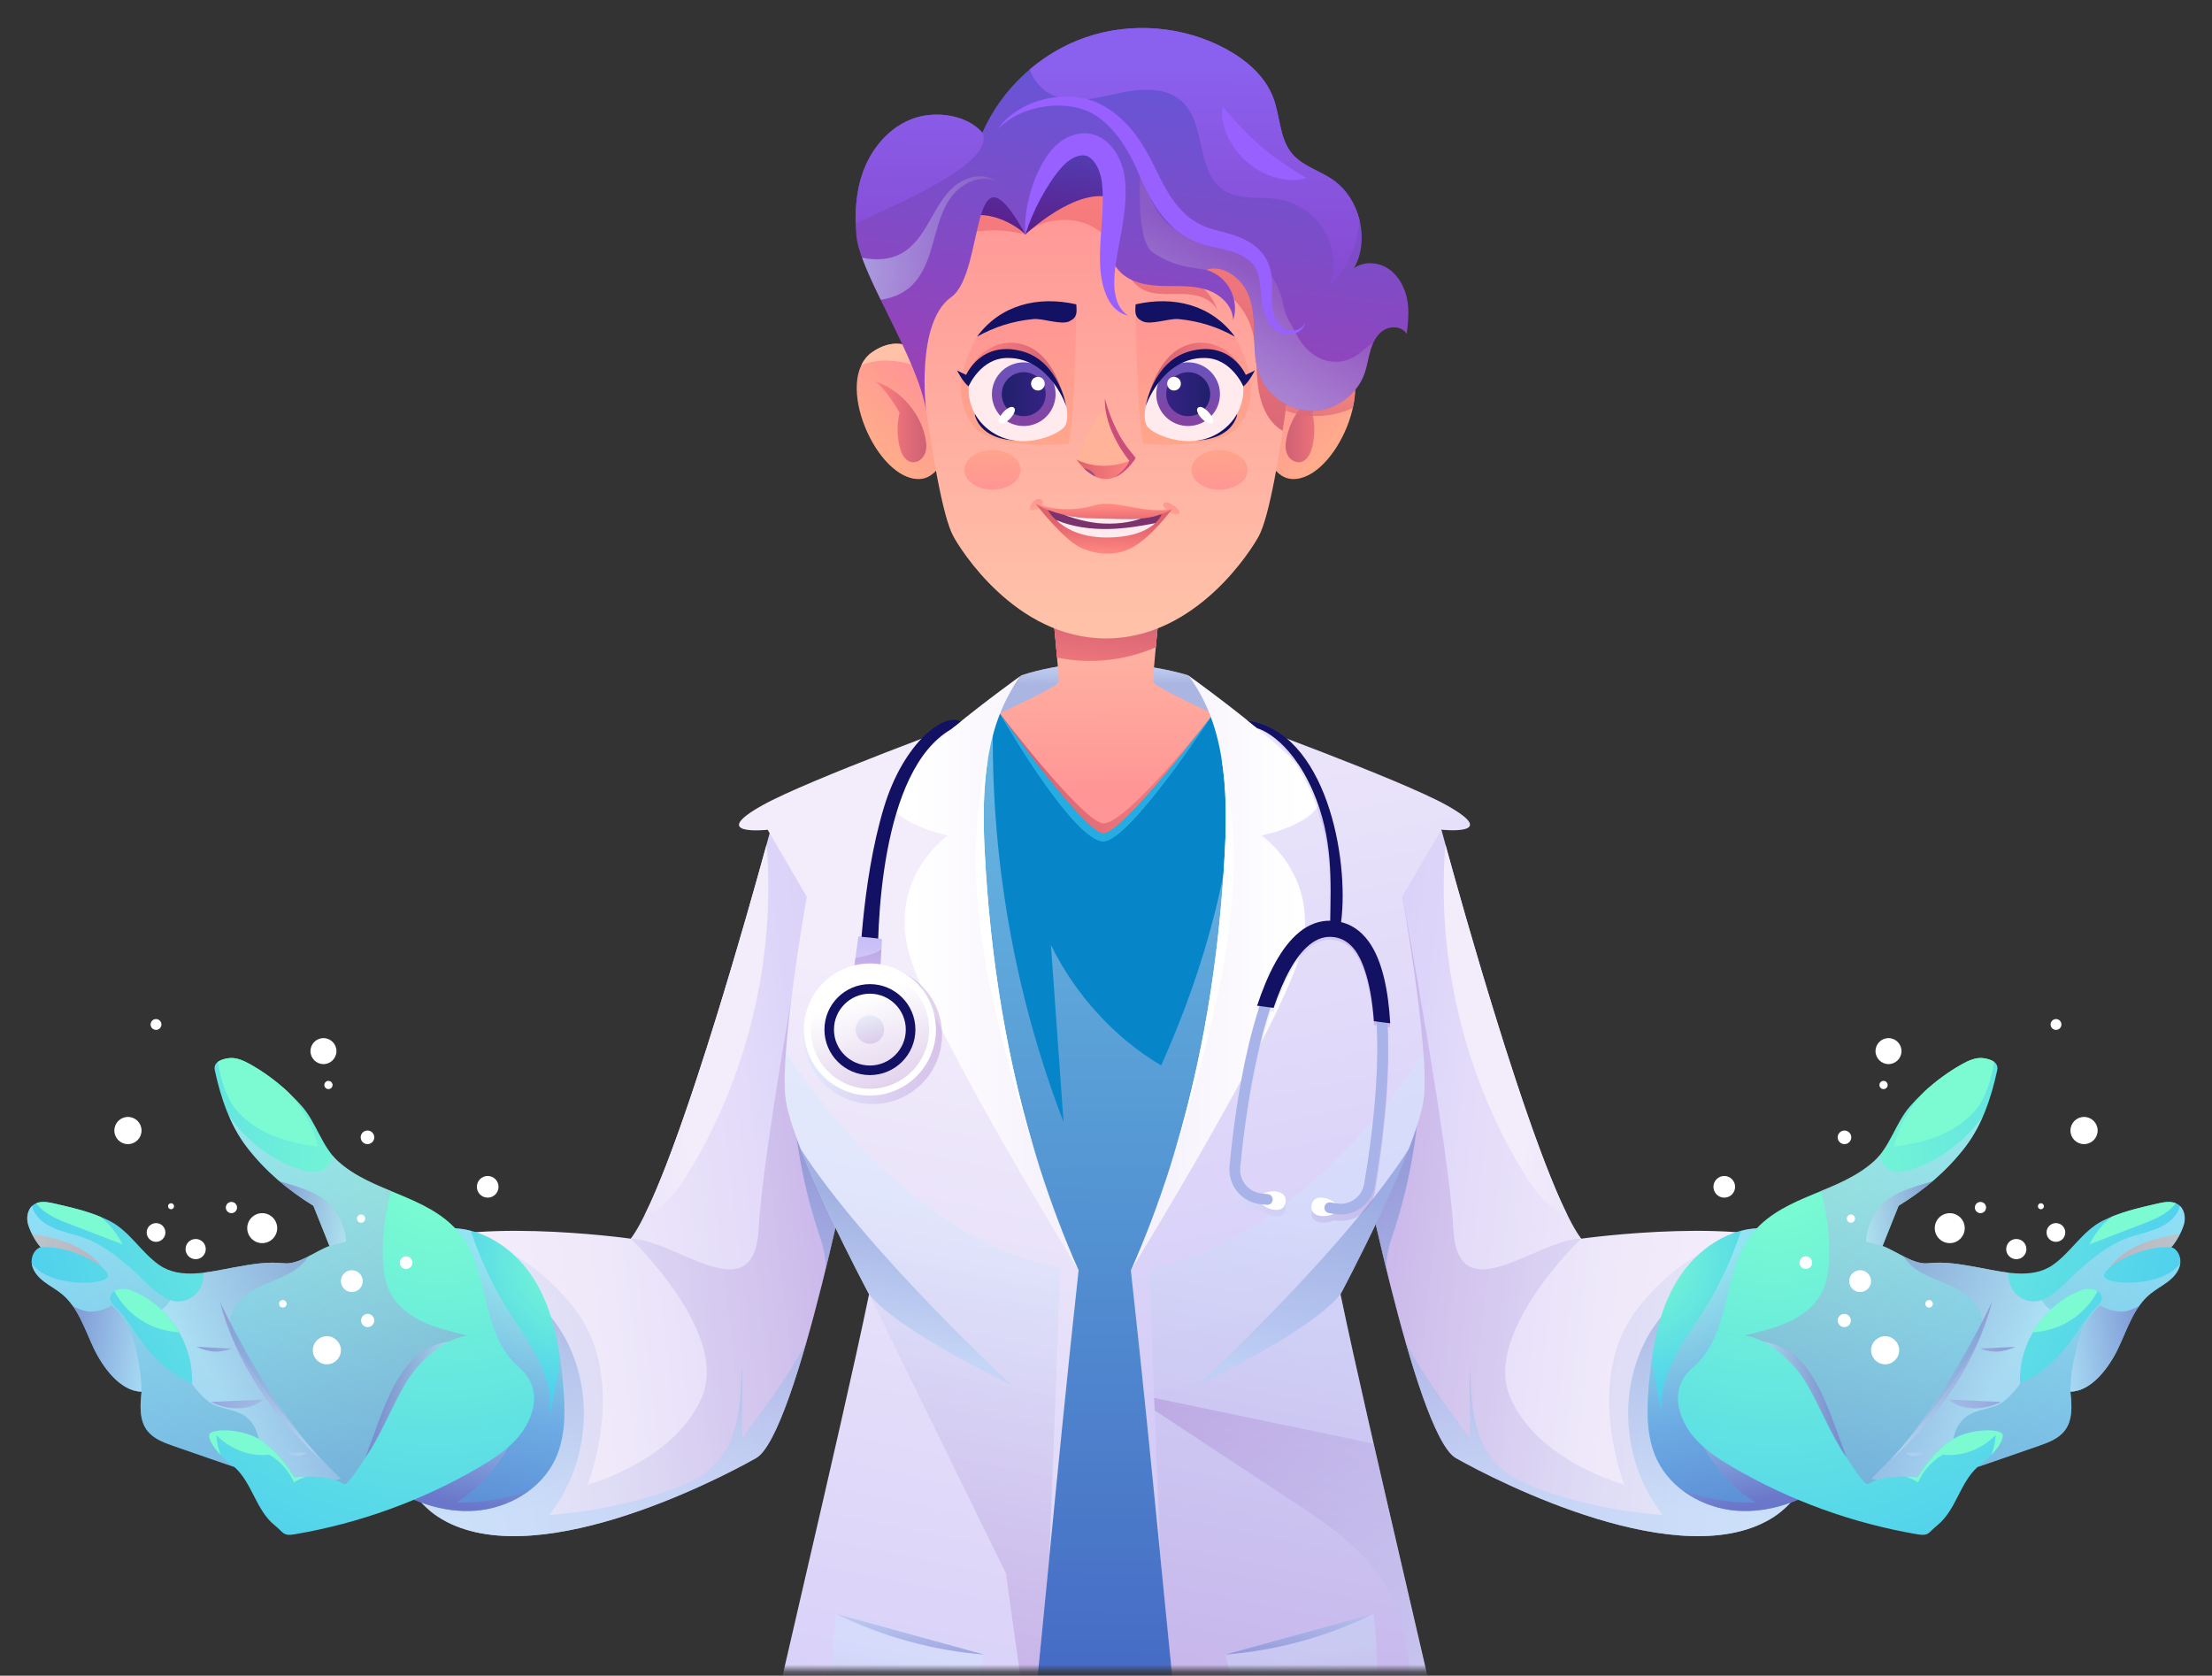 <svg width="301" height="228" viewBox="0 0 301 228" fill="none" xmlns="http://www.w3.org/2000/svg">
<rect x="0" y="0" width="301" height="228" fill="#333333" stroke="none"/>
<mask id="mask0_140_8198" style="mask-type:luminance" maskUnits="userSpaceOnUse" x="0" y="0" width="301" height="228">
<path d="M0.5 227.249L300.5 227.249V0L0.5 0V227.249Z" fill="white"/>
</mask>
<g mask="url(#mask0_140_8198)">
<g opacity="0.19">
<path d="M140.744 226.744C141.182 227.015 141.63 227.281 142.057 227.569C142.268 227.713 142.478 227.348 142.257 227.231C141.797 226.993 141.348 226.727 140.899 226.472C140.722 226.372 140.572 226.638 140.744 226.744Z" fill="#001200"/>
</g>
<path d="M143.844 89.469C148.311 90.4 153.087 89.891 157.276 88.067C157.542 85.158 157.858 82.011 157.858 82.011H143.141C143.141 82.011 143.567 86.278 143.844 89.469Z" fill="#E4688E"/>
<path d="M196.14 112.881C196.14 112.881 208.779 160.054 215.169 168.533C215.169 168.533 239.029 165.197 247.12 170.333C255.21 175.47 250.627 200.295 241.445 206.341C229.016 214.525 203.731 201.564 198.124 198.389C192.521 195.219 184.42 153.538 184.42 153.538L187.689 113.025L196.145 112.881H196.14Z" fill="url(#paint0_linear_140_8198)"/>
<path style="mix-blend-mode:multiply" opacity="0.3" d="M215.163 168.533C209.062 168.627 198.384 178.701 197.763 167.225C197.142 155.749 190.825 121.986 190.825 121.986L186.298 130.165L184.414 153.538C184.414 153.538 192.515 195.22 198.118 198.389C203.72 201.559 229.01 214.52 241.439 206.341C248.915 201.42 253.342 184.054 250.367 174.999L238.536 168.438C238.536 168.438 230.678 168.222 222.981 177.842C215.285 187.462 221.031 202.002 221.031 202.002C221.031 202.002 209.078 198.794 205.449 190.005C201.814 181.211 215.168 168.527 215.168 168.527L215.163 168.533Z" fill="url(#paint1_linear_140_8198)"/>
<path style="mix-blend-mode:multiply" opacity="0.5" d="M243.709 172.034C244.341 172.101 244.961 172.212 245.576 172.345L250.364 174.999C253.34 184.059 248.912 201.42 241.437 206.34C229.008 214.525 203.723 201.564 198.115 198.389C195.982 197.181 193.494 190.409 191.222 182.474C193.555 187.107 197.04 191.578 199.938 195.629C200.215 192.437 199.789 189.063 200.066 185.876C200.132 190.57 200.387 195.734 203.612 199.142C205.474 201.109 208.078 202.179 210.65 203.032C215.709 204.706 220.973 205.753 226.287 206.135C220.862 199.364 219.981 189.345 224.248 181.787C228.027 175.093 236.073 171.192 243.709 172.034ZM186.717 164.454C187.276 166.958 187.919 169.729 188.617 172.577C188.656 171.242 188.878 169.906 189.332 168.582C191.66 161.777 192.984 154.624 193.239 147.437C190.64 152.806 188.113 158.58 186.722 164.459L186.717 164.454Z" fill="url(#paint2_linear_140_8198)"/>
<path d="M213.302 165.363C207.517 153.771 198.922 123.05 196.684 114.893C195.442 130.536 199.283 146.55 207.534 159.905C208.952 162.205 210.803 164.61 213.302 165.363Z" fill="url(#paint3_linear_140_8198)"/>
<path d="M138.979 91.89C150.4 88.156 161.693 91.89 161.693 91.89L166.519 98.086H134.668L138.985 91.89H138.979Z" fill="url(#paint4_linear_140_8198)"/>
<path style="mix-blend-mode:multiply" opacity="0.5" d="M138.979 91.89C150.4 88.156 161.693 91.89 161.693 91.89L166.519 98.086H134.668L138.985 91.89H138.979Z" fill="url(#paint5_linear_140_8198)"/>
<path d="M120.089 176.634C120.089 176.634 108.873 158.048 109.544 150.025C110.214 141.995 112.708 125.2 112.708 125.2L108.652 109.202C108.652 109.202 144.088 94.058 144.083 92.761C144.083 91.464 143.135 82.011 143.135 82.011H157.853C157.853 82.011 156.911 91.459 156.905 92.761C156.905 94.058 192.336 109.202 192.336 109.202L188.28 125.2C188.28 125.2 190.779 142.001 191.444 150.025C192.115 158.054 180.899 176.634 180.899 176.634L196.01 252.594H104.967L120.078 176.634H120.089Z" fill="url(#paint6_linear_140_8198)"/>
<path d="M165.108 97.116C165.108 97.116 153.565 111.878 150.219 112.033C147.553 112.155 135.822 96.772 135.822 96.772C135.822 96.772 140.172 114.122 150.13 114.095C159.55 114.067 165.108 97.116 165.108 97.116Z" fill="url(#paint7_linear_140_8198)"/>
<path d="M165.108 97.116C165.108 97.116 152.684 113.513 150.13 113.374C147.415 113.225 135.822 96.767 135.822 96.767C135.822 96.767 140.172 115.048 150.13 115.02C159.55 114.992 165.108 97.116 165.108 97.116Z" fill="#25ACE0"/>
<path d="M108.787 253.031H192.216L180.912 176.633C180.912 176.633 185.223 169.485 188.338 162.143L184.957 119.525L189.523 111.711L165.269 97.21C165.214 97.182 165.153 97.154 165.097 97.132C164.876 97.476 153.649 114.604 150.13 114.521C146.229 114.427 137.363 99.426 136.006 97.088C134.288 97.891 132.393 98.761 130.426 99.648C125.865 102.103 119.592 105.544 116.5 107.517C114.345 108.891 110.743 111.717 110.743 111.717L115.309 119.53L111.303 158.702C114.317 167.069 120.085 176.639 120.085 176.639L108.781 253.036L108.787 253.031Z" fill="url(#paint8_linear_140_8198)"/>
<path d="M108.787 253.031H192.216L180.912 176.633C180.912 176.633 185.223 169.485 188.338 162.143L184.957 119.525L189.523 111.711L165.269 97.21C165.214 97.182 165.153 97.154 165.097 97.132C164.876 97.476 153.649 114.604 150.13 114.521C146.229 114.427 137.363 99.426 136.006 97.088C134.288 97.891 132.393 98.761 130.426 99.648C125.865 102.103 119.592 105.544 116.5 107.517C114.345 108.891 110.743 111.717 110.743 111.717L115.309 119.53L111.303 158.702C114.317 167.069 120.085 176.639 120.085 176.639L108.781 253.036L108.787 253.031Z" fill="url(#paint9_linear_140_8198)"/>
<path style="mix-blend-mode:multiply" opacity="0.5" d="M192.217 253.031L180.913 176.633C180.913 176.633 185.224 169.485 188.338 162.143L186.537 139.429C182.049 126.069 176.601 112.886 168.306 101.505C168.212 116.521 164.145 131.267 158.005 144.97C151.583 141.147 146.302 135.29 143.005 128.579C143.575 136.609 144.152 144.638 144.722 152.662C137.979 135.129 134.715 116.272 135.13 97.493C133.651 98.18 132.066 98.906 130.431 99.648C125.871 102.103 119.598 105.544 116.506 107.517C114.351 108.891 110.749 111.717 110.749 111.717L115.315 119.53L111.308 158.702C114.323 167.069 120.091 176.639 120.091 176.639L108.787 253.037H192.217V253.031Z" fill="url(#paint10_linear_140_8198)"/>
<path d="M104.862 112.881C104.862 112.881 92.222 160.054 85.833 168.533C85.833 168.533 61.973 165.197 53.882 170.333C45.792 175.47 50.375 200.295 59.557 206.341C71.986 214.525 97.271 201.564 102.878 198.389C108.481 195.219 116.582 153.538 116.582 153.538L113.313 113.025L104.857 112.881H104.862Z" fill="url(#paint11_linear_140_8198)"/>
<path style="mix-blend-mode:multiply" opacity="0.3" d="M85.835 168.533C91.936 168.627 102.614 178.701 103.235 167.225C103.855 155.749 110.172 121.986 110.172 121.986L114.7 130.165L116.584 153.538C116.584 153.538 108.482 195.22 102.88 198.389C97.278 201.559 71.987 214.52 59.558 206.341C52.083 201.42 47.656 184.054 50.631 174.999L62.462 168.438C62.462 168.438 70.32 168.222 78.016 177.842C85.713 187.462 79.967 202.002 79.967 202.002C79.967 202.002 91.914 198.794 95.549 190.005C99.184 181.211 85.83 168.527 85.83 168.527L85.835 168.533Z" fill="url(#paint12_linear_140_8198)"/>
<path style="mix-blend-mode:multiply" opacity="0.5" d="M76.753 181.787C81.02 189.346 80.139 199.359 74.708 206.136C80.022 205.753 85.287 204.706 90.346 203.033C92.917 202.179 95.521 201.11 97.383 199.143C100.608 195.735 100.863 190.57 100.93 185.877C101.207 189.069 100.78 192.443 101.057 195.629C103.955 191.579 107.441 187.113 109.773 182.474C107.502 190.41 105.014 197.187 102.88 198.389C97.278 201.559 71.987 214.52 59.558 206.341C52.083 201.42 47.656 184.054 50.631 174.999L55.419 172.345C56.034 172.218 56.66 172.107 57.286 172.035C64.928 171.192 72.974 175.093 76.747 181.787H76.753ZM107.762 147.431C108.017 154.618 109.341 161.772 111.669 168.577C112.123 169.907 112.345 171.237 112.383 172.572C113.082 169.724 113.719 166.959 114.284 164.449C112.893 158.569 110.361 152.795 107.768 147.426L107.762 147.431Z" fill="url(#paint13_linear_140_8198)"/>
<path d="M87.699 165.363C93.484 153.771 102.079 123.05 104.318 114.893C105.559 130.536 101.719 146.55 93.468 159.905C92.049 162.205 90.198 164.61 87.699 165.363Z" fill="url(#paint14_linear_140_8198)"/>
<path d="M240.266 167.13C235.367 166.814 230.762 170.056 228.208 174.245C225.653 178.434 224.817 183.433 224.384 188.32C224.08 191.794 223.98 195.446 225.476 198.594C227.399 202.65 231.81 205.193 236.287 205.542C240.759 205.886 245.225 204.257 248.916 201.697C249.254 193.839 249.01 184.707 247.176 177.06C246.644 174.833 245.995 172.588 244.721 170.688C243.446 168.787 242.554 167.28 240.266 167.136V167.13Z" fill="url(#paint15_radial_140_8198)"/>
<path style="mix-blend-mode:multiply" opacity="0.5" d="M224.384 188.326C224.49 187.112 224.623 185.893 224.8 184.679C225.077 187.45 225.653 190.204 226.263 192.93C225.781 190.265 226.518 187.511 227.704 185.078C228.889 182.646 230.507 180.457 231.937 178.157C233.007 176.434 233.976 174.639 234.824 172.793C235.572 171.175 236.232 169.518 236.802 167.828C236.847 167.701 236.885 167.579 236.924 167.463C238.005 167.186 239.124 167.058 240.266 167.136C242.549 167.285 243.441 168.787 244.721 170.688C245.995 172.588 246.638 174.838 247.176 177.06C249.01 184.707 249.254 193.839 248.916 201.697C245.225 204.251 240.759 205.886 236.287 205.542C231.815 205.199 227.399 202.65 225.476 198.594C223.98 195.446 224.08 191.794 224.384 188.32V188.326Z" fill="url(#paint16_linear_140_8198)"/>
<path style="mix-blend-mode:multiply" opacity="0.5" d="M238.892 204.445C233.838 201.242 230.286 195.773 229.416 189.855L235.257 191.545C239.851 193.357 244.444 195.175 249.038 196.987C249.021 198.594 248.983 200.173 248.916 201.702C245.226 204.257 240.759 205.891 236.288 205.548C233.655 205.343 231.045 204.373 228.945 202.783C232.126 203.924 235.512 204.512 238.892 204.445Z" fill="url(#paint17_linear_140_8198)"/>
<path d="M256.167 169.529L258.356 164.055C261.836 161.921 264.906 159.322 267.4 156.092C269.727 153.072 270.963 149.348 271.772 145.619C271.999 144.571 270.99 144.134 269.926 143.978C268.862 143.823 267.821 144.311 266.89 144.843C264.269 146.328 261.903 148.262 259.913 150.523C257.985 152.717 257.187 156.014 255.031 157.981C250.299 162.281 243.046 162.558 238.712 167.496C236.451 170.072 235.698 173.597 234.894 176.927C234.096 180.263 233.044 183.776 230.422 185.987C228.067 187.982 227.79 190.647 229.115 193.429C230.439 196.216 233.127 198.073 235.792 199.63C243.522 204.151 252.078 207.26 260.905 208.756C262.501 209.028 262.374 208.54 263.631 207.526C264.889 206.512 265.682 205.038 266.413 203.603C267.15 202.162 267.893 200.677 269.101 199.602C269.101 199.602 274.742 197.674 277.457 196.715C278.748 196.261 280.111 195.751 280.948 194.67C282.078 193.218 281.934 191.179 281.735 189.351C284.616 189.306 287.01 186.037 288.246 183.432C289.482 180.828 290.363 177.88 292.596 176.051C293.349 175.436 294.219 174.976 294.99 174.389C295.76 173.802 296.464 173.026 296.658 172.073C296.851 171.12 296.392 169.989 295.466 169.696C296.164 168.931 296.84 167.667 297.156 166.681C297.472 165.695 297.262 164.454 296.397 163.883C295.588 163.345 294.519 163.545 293.571 163.761C291.028 164.343 288.456 164.93 286.124 166.099C283.381 167.468 281.829 170.377 279.319 172.123C276.421 174.14 272.392 173.031 269.139 172.444C266.912 172.04 264.645 171.624 262.396 171.879C260.368 172.112 258.085 170.228 256.162 169.529H256.167Z" fill="url(#paint18_radial_140_8198)"/>
<path style="mix-blend-mode:multiply" opacity="0.5" d="M237.418 181.704C240.776 182.236 244.073 185.333 245.719 188.043C247.614 191.157 249.182 195.352 251.266 198.289C251.509 198.632 253.704 202.284 254.241 201.907C256.33 200.433 260.946 201.01 260.946 201.01C260.946 201.01 262.758 197.84 265.385 196.045C268.017 194.249 272.444 194.349 272.533 195.258C272.622 196.167 271.253 198.006 269.098 199.602C269.098 199.602 274.739 197.674 277.454 196.715C278.745 196.261 280.108 195.751 280.945 194.67C282.075 193.219 281.931 191.179 281.732 189.351C284.613 189.306 287.007 186.037 288.243 183.433C289.478 180.828 290.359 177.88 292.593 176.052C293.346 175.437 294.216 174.977 294.986 174.389C295.757 173.802 296.46 173.026 296.654 172.073C296.665 172.023 296.665 171.973 296.671 171.923C294.211 175.309 285.843 174.905 286.314 173.453C286.813 171.901 291.662 169.435 295.463 169.69C296.161 168.926 296.837 167.662 297.153 166.676C297.436 165.789 297.292 164.709 296.638 164.077C296.549 164.426 296.416 164.77 296.228 165.069C295.546 166.161 294.371 166.848 293.169 167.296C291.966 167.745 290.692 167.995 289.49 168.438C286.946 169.374 284.824 171.126 282.807 172.893C281.183 174.312 278.994 177.16 276.645 177.071C275.692 177.038 274.761 176.584 274.146 175.852C273.519 175.11 273.254 174.129 273.287 173.159C271.863 172.993 270.439 172.677 269.142 172.439C266.914 172.034 264.648 171.619 262.398 171.874C260.37 172.106 258.087 170.222 256.164 169.524C256.896 167.701 257.622 165.872 258.353 164.049C261.833 161.916 264.903 159.317 267.396 156.086C268.405 154.779 269.197 153.338 269.851 151.825C267.502 155.15 264.144 157.771 260.281 159.062C259.195 159.428 257.932 159.672 256.957 159.079C256.292 158.674 255.931 157.982 255.754 157.211C255.527 157.483 255.289 157.743 255.028 157.976C252.945 159.866 250.379 160.979 247.786 162.054C248.523 164.781 248.911 167.601 248.916 170.427C248.916 172.367 248.733 174.367 247.797 176.063C246.86 177.758 245.248 179 243.491 179.82C241.74 180.645 239.302 181.249 237.418 181.693V181.704ZM274.888 188.254C274.606 182.795 278.207 177.365 283.339 175.492C284.048 175.237 285.306 175.287 285.777 175.985C286.409 176.905 285.561 177.548 284.973 178.163C284.624 178.529 284.303 178.917 283.993 179.316C282.829 180.817 281.865 182.518 280.601 183.937C278.994 185.743 277.11 187.289 274.883 188.254H274.888Z" fill="url(#paint19_linear_140_8198)"/>
<path style="mix-blend-mode:multiply" opacity="0.5" d="M268.23 184.12C269.083 182.712 269.92 181.149 269.709 179.52C269.476 177.703 267.975 176.29 266.362 175.414C264.75 174.539 262.954 174.04 261.369 173.115C260.45 172.577 259.596 171.829 259.025 170.942C260.161 171.519 261.314 172.001 262.395 171.879C264.644 171.624 266.911 172.04 269.138 172.444C270.435 172.677 271.859 172.993 273.283 173.164C273.25 174.14 273.516 175.121 274.142 175.858C274.757 176.589 275.688 177.038 276.641 177.077C277.04 177.093 277.439 177.016 277.827 176.883C278.104 177.42 278.52 177.891 279.03 178.201C276.325 180.778 274.685 184.519 274.879 188.264C274.979 188.22 273.278 190.542 271.859 191.157C270.634 191.689 269.238 191.783 268.063 192.42C266.817 193.096 266.03 194.399 265.802 195.79C265.658 195.873 265.514 195.956 265.381 196.05C262.749 197.845 260.943 201.015 260.943 201.015C260.943 201.015 257.684 200.616 255.401 201.359C255.135 201.314 254.869 201.27 254.604 201.209C259.851 196.133 264.445 190.376 268.224 184.131L268.23 184.12Z" fill="url(#paint20_linear_140_8198)"/>
<path d="M260.626 200.971C260.626 200.971 260.632 200.971 260.637 200.971C260.698 200.976 260.754 200.982 260.798 200.987C260.803 200.987 260.809 200.987 260.815 200.987C260.898 200.998 260.948 201.004 260.948 201.004C260.948 201.004 262.76 197.834 265.386 196.039C265.519 195.945 265.663 195.861 265.807 195.778C268.462 194.26 272.451 194.387 272.534 195.252C272.595 195.856 272.008 196.875 270.972 197.956C271.31 197.092 271.515 196.177 271.559 195.252C269.708 197.164 266.999 198.233 264.355 197.917C262.904 198.776 261.657 200.15 260.997 201.702C260.46 201.342 259.884 201.087 259.285 200.904C259.85 200.915 260.327 200.948 260.615 200.976L260.626 200.971Z" fill="#7CFBD2"/>
<path d="M291.643 166.493C289.205 167.429 286.772 168.366 284.334 169.302C285.115 167.745 286.146 166.499 287.365 165.545C289.354 164.731 291.471 164.243 293.571 163.761C294.391 163.573 295.311 163.401 296.065 163.711C295.051 165.119 293.289 165.861 291.637 166.499L291.643 166.493Z" fill="#7CFBD2"/>
<path style="mix-blend-mode:multiply" opacity="0.4" d="M287.141 172.405C288.792 170.172 291.773 168.593 296.65 167.895C296.572 168.05 296.489 168.199 296.406 168.349C296.384 168.388 296.361 168.421 296.339 168.46C296.273 168.571 296.206 168.681 296.134 168.792C296.106 168.837 296.079 168.881 296.051 168.925C295.985 169.025 295.913 169.125 295.846 169.219C295.818 169.258 295.791 169.296 295.763 169.335C295.663 169.463 295.569 169.585 295.469 169.69C292.455 169.485 288.781 170.998 287.146 172.405H287.141Z" fill="url(#paint21_linear_140_8198)"/>
<path style="mix-blend-mode:multiply" opacity="0.5" d="M285.75 177.614C285.75 177.614 287.424 178.689 289.225 178.412C289.696 178.34 290.355 178.074 291.07 177.731C289.873 179.432 289.153 181.515 288.249 183.427C287.019 186.031 284.62 189.301 281.738 189.345C281.738 189.345 281.783 186.696 282.182 185.167C282.581 183.638 282.669 180.623 285.75 177.614Z" fill="url(#paint22_linear_140_8198)"/>
<path style="mix-blend-mode:multiply" opacity="0.5" d="M239.873 182.529C241.768 182.834 243.552 183.632 244.794 184.929C247.309 187.572 248.628 191.102 249.881 194.526C250.341 195.779 250.8 197.036 251.26 198.289C249.177 195.352 247.609 191.157 245.714 188.043C244.472 186.004 242.306 183.748 239.873 182.529Z" fill="url(#paint23_linear_140_8198)"/>
<path style="mix-blend-mode:multiply" opacity="0.5" d="M271.063 177.132C268.941 185.394 263.882 192.631 257.398 198.549C262.807 192.332 267.5 184.563 271.063 177.132ZM274.25 183.255C272.648 183.327 271.041 183.399 269.44 183.477C271.252 184.153 272.465 183.997 274.25 183.255ZM272.288 190.747L265.19 190.425C267.118 192.038 270.06 191.905 272.288 190.747ZM261.981 197.635C261.089 197.646 260.197 197.657 259.305 197.673C260.08 198.338 261.155 198.244 261.981 197.635Z" fill="url(#paint24_linear_140_8198)"/>
<path style="mix-blend-mode:multiply" opacity="0.5" d="M262.695 160.807C262.778 160.785 262.861 160.758 262.944 160.735C261.515 161.954 259.98 163.057 258.351 164.055C257.619 165.878 256.893 167.706 256.162 169.529L253.912 168.931C253.99 166.847 255.203 164.315 256.927 163.146C258.65 161.982 260.689 161.384 262.69 160.807H262.695Z" fill="url(#paint25_linear_140_8198)"/>
<path d="M269.047 150.767C267.728 152.446 265.894 153.676 263.927 154.496C261.954 155.316 259.843 155.743 257.721 155.998C258.391 153.194 259.871 150.661 261.832 148.556C263.367 147.132 265.063 145.874 266.886 144.843C267.822 144.317 268.864 143.829 269.923 143.979C270.466 144.056 270.992 144.211 271.347 144.477C271.036 146.727 270.178 149.326 269.047 150.761V150.767Z" fill="#7CFBD2"/>
<path d="M285.439 175.675C284.508 177.409 283.095 178.883 281.389 179.864C279.942 180.701 278.291 181.178 276.623 181.266C278.125 178.651 280.491 176.528 283.328 175.492C283.91 175.282 284.852 175.287 285.434 175.675H285.439Z" fill="#7CFBD2"/>
<path d="M143.844 89.469C148.311 90.4 153.087 89.891 157.276 88.067C157.542 85.158 157.858 82.011 157.858 82.011H143.141C143.141 82.011 143.567 86.278 143.844 89.469Z" fill="url(#paint26_linear_140_8198)"/>
<path d="M60.736 167.13C65.634 166.814 70.239 170.056 72.794 174.245C75.348 178.434 76.185 183.433 76.617 188.32C76.922 191.794 77.022 195.446 75.526 198.594C73.603 202.65 69.192 205.193 64.715 205.542C60.243 205.886 55.776 204.257 52.086 201.697C51.748 193.839 51.992 184.707 53.826 177.06C54.358 174.833 55.006 172.588 56.281 170.688C57.555 168.787 58.447 167.28 60.736 167.136V167.13Z" fill="url(#paint27_radial_140_8198)"/>
<path style="mix-blend-mode:multiply" opacity="0.5" d="M76.611 188.326C76.506 187.112 76.373 185.893 76.196 184.679C75.919 187.45 75.342 190.204 74.733 192.93C75.215 190.265 74.478 187.511 73.292 185.078C72.106 182.646 70.488 180.457 69.059 178.157C67.989 176.434 67.019 174.639 66.172 172.793C65.424 171.175 64.764 169.518 64.193 167.828C64.149 167.701 64.11 167.579 64.071 167.463C62.985 167.186 61.871 167.058 60.73 167.136C58.447 167.285 57.555 168.787 56.275 170.688C55 172.588 54.358 174.838 53.82 177.06C51.986 184.707 51.742 193.839 52.08 201.697C55.771 204.251 60.237 205.886 64.709 205.542C69.18 205.199 73.597 202.65 75.52 198.594C77.016 195.446 76.916 191.794 76.611 188.32V188.326Z" fill="url(#paint28_linear_140_8198)"/>
<path style="mix-blend-mode:multiply" opacity="0.5" d="M62.103 204.445C67.157 201.242 70.709 195.773 71.579 189.855L65.738 191.545C61.145 193.357 56.551 195.175 51.957 196.987C51.974 198.594 52.012 200.173 52.079 201.702C55.769 204.257 60.236 205.891 64.707 205.548C67.34 205.343 69.95 204.373 72.05 202.783C68.869 203.924 65.483 204.512 62.103 204.445Z" fill="url(#paint29_linear_140_8198)"/>
<path d="M44.833 169.529L42.644 164.055C39.164 161.921 36.094 159.322 33.601 156.092C31.273 153.072 30.038 149.348 29.229 145.619C29.001 144.571 30.01 144.134 31.074 143.978C32.138 143.823 33.179 144.311 34.111 144.843C36.731 146.328 39.098 148.262 41.087 150.523C43.015 152.717 43.813 156.014 45.969 157.981C50.701 162.281 57.955 162.558 62.288 167.496C64.549 170.072 65.302 173.597 66.106 176.927C66.904 180.263 67.957 183.776 70.578 185.987C72.933 187.982 73.21 190.647 71.885 193.429C70.561 196.216 67.874 198.073 65.208 199.63C57.478 204.151 48.922 207.26 40.095 208.756C38.499 209.028 38.627 208.54 37.369 207.526C36.111 206.512 35.319 205.038 34.587 203.603C33.85 202.162 33.108 200.677 31.899 199.602C31.899 199.602 26.259 197.674 23.543 196.715C22.252 196.261 20.889 195.751 20.052 194.67C18.922 193.218 19.066 191.179 19.265 189.351C16.384 189.306 13.99 186.037 12.754 183.432C11.524 180.828 10.638 177.88 8.404 176.051C7.651 175.436 6.781 174.976 6.011 174.389C5.24 173.802 4.537 173.026 4.343 172.073C4.149 171.12 4.609 169.989 5.534 169.696C4.836 168.931 4.16 167.667 3.844 166.681C3.528 165.695 3.739 164.454 4.603 163.883C5.412 163.345 6.482 163.545 7.429 163.761C9.973 164.343 12.544 164.93 14.877 166.099C17.62 167.468 19.171 170.377 21.681 172.123C24.579 174.14 28.608 173.031 31.861 172.444C34.088 172.04 36.355 171.624 38.605 171.879C40.633 172.112 42.916 170.228 44.838 169.529H44.833Z" fill="url(#paint30_radial_140_8198)"/>
<path style="mix-blend-mode:multiply" opacity="0.5" d="M57.506 179.825C55.755 179 54.136 177.764 53.2 176.068C52.264 174.373 52.075 172.367 52.081 170.433C52.086 167.607 52.474 164.786 53.211 162.06C50.618 160.985 48.052 159.877 45.969 157.981C45.708 157.743 45.464 157.488 45.243 157.217C45.065 157.987 44.705 158.674 44.04 159.084C43.059 159.677 41.802 159.433 40.715 159.067C36.853 157.776 33.495 155.155 31.146 151.831C31.8 153.343 32.592 154.79 33.6 156.092C36.094 159.322 39.164 161.921 42.644 164.055C43.375 165.878 44.101 167.706 44.833 169.529C42.91 170.228 40.627 172.112 38.599 171.879C36.349 171.624 34.083 172.04 31.855 172.444C30.558 172.677 29.134 172.993 27.71 173.165C27.743 174.14 27.477 175.121 26.851 175.858C26.236 176.589 25.305 177.038 24.352 177.077C22.003 177.165 19.814 174.317 18.19 172.899C16.173 171.136 14.056 169.38 11.507 168.443C10.299 168 9.03 167.751 7.828 167.302C6.625 166.853 5.451 166.166 4.769 165.074C4.581 164.769 4.442 164.431 4.359 164.082C3.7 164.709 3.561 165.795 3.844 166.681C4.16 167.668 4.836 168.931 5.534 169.696C9.335 169.435 14.184 171.907 14.682 173.458C15.148 174.91 6.786 175.315 4.326 171.929C4.331 171.979 4.331 172.029 4.342 172.078C4.536 173.032 5.24 173.802 6.01 174.395C6.781 174.982 7.656 175.442 8.404 176.057C10.632 177.886 11.518 180.828 12.754 183.438C13.99 186.048 16.384 189.312 19.265 189.356C19.066 191.185 18.927 193.224 20.052 194.676C20.889 195.756 22.252 196.266 23.543 196.721C26.258 197.679 31.899 199.608 31.899 199.608C29.744 198.012 28.375 196.172 28.464 195.263C28.552 194.354 32.98 194.255 35.612 196.05C38.244 197.845 40.05 201.015 40.05 201.015C40.05 201.015 44.666 200.439 46.755 201.913C47.293 202.295 49.493 198.638 49.731 198.294C51.815 195.357 53.383 191.163 55.278 188.048C56.924 185.339 60.221 182.241 63.579 181.709C61.695 181.266 59.257 180.656 57.506 179.836V179.825ZM20.396 183.937C19.132 182.513 18.168 180.817 17.004 179.315C16.694 178.916 16.373 178.529 16.023 178.163C15.436 177.548 14.588 176.905 15.22 175.985C15.697 175.292 16.954 175.237 17.658 175.492C22.789 177.365 26.391 182.795 26.109 188.253C23.881 187.289 21.997 185.743 20.39 183.937H20.396Z" fill="url(#paint31_linear_140_8198)"/>
<path style="mix-blend-mode:multiply" opacity="0.5" d="M32.769 184.12C31.915 182.712 31.079 181.149 31.289 179.52C31.522 177.703 33.024 176.29 34.636 175.414C36.249 174.539 38.044 174.04 39.629 173.115C40.549 172.577 41.402 171.829 41.973 170.942C40.837 171.519 39.684 172.001 38.604 171.879C36.354 171.624 34.088 172.04 31.86 172.444C30.563 172.677 29.139 172.993 27.715 173.164C27.748 174.14 27.482 175.121 26.856 175.858C26.241 176.589 25.31 177.038 24.357 177.077C23.958 177.093 23.559 177.016 23.171 176.883C22.894 177.42 22.479 177.891 21.969 178.201C24.673 180.778 26.313 184.519 26.119 188.264C26.019 188.22 27.721 190.542 29.139 191.157C30.364 191.689 31.76 191.783 32.935 192.42C34.182 193.096 34.969 194.399 35.196 195.79C35.34 195.873 35.484 195.956 35.617 196.05C38.249 197.845 40.056 201.015 40.056 201.015C40.056 201.015 43.314 200.616 45.597 201.359C45.863 201.314 46.129 201.27 46.395 201.209C41.147 196.133 36.553 190.376 32.774 184.131L32.769 184.12Z" fill="url(#paint32_linear_140_8198)"/>
<path d="M40.373 200.971C40.373 200.971 40.368 200.971 40.362 200.971C40.301 200.977 40.246 200.982 40.202 200.988C40.196 200.988 40.191 200.988 40.185 200.988C40.102 200.999 40.052 201.004 40.052 201.004C40.052 201.004 38.24 197.835 35.614 196.039C35.48 195.945 35.337 195.862 35.192 195.779C32.538 194.26 28.548 194.388 28.465 195.252C28.404 195.856 28.992 196.876 30.028 197.957C29.69 197.092 29.485 196.178 29.441 195.252C31.291 197.164 34.001 198.234 36.644 197.918C38.096 198.777 39.343 200.151 40.002 201.702C40.54 201.342 41.116 201.087 41.715 200.904C41.149 200.916 40.673 200.949 40.385 200.977L40.373 200.971Z" fill="#7CFBD2"/>
<path d="M9.357 166.493C11.796 167.429 14.228 168.366 16.666 169.302C15.885 167.745 14.854 166.499 13.635 165.545C11.646 164.731 9.529 164.243 7.429 163.761C6.609 163.573 5.689 163.401 4.936 163.711C5.95 165.119 7.712 165.861 9.363 166.499L9.357 166.493Z" fill="#7CFBD2"/>
<path style="mix-blend-mode:multiply" opacity="0.4" d="M13.858 172.405C12.207 170.172 9.226 168.593 4.35 167.895C4.427 168.05 4.51 168.199 4.593 168.349C4.616 168.388 4.638 168.421 4.654 168.46C4.721 168.571 4.787 168.681 4.859 168.792C4.887 168.837 4.915 168.881 4.943 168.925C5.009 169.025 5.081 169.125 5.148 169.219C5.175 169.258 5.203 169.296 5.231 169.335C5.33 169.463 5.425 169.585 5.524 169.69C8.539 169.485 12.213 170.998 13.847 172.405H13.858Z" fill="url(#paint33_linear_140_8198)"/>
<path style="mix-blend-mode:multiply" opacity="0.5" d="M15.247 177.614C15.247 177.614 13.574 178.689 11.773 178.412C11.302 178.34 10.643 178.074 9.928 177.731C11.125 179.432 11.845 181.515 12.748 183.427C13.978 186.031 16.378 189.301 19.259 189.345C19.259 189.345 19.215 186.696 18.816 185.167C18.417 183.638 18.328 180.623 15.247 177.614Z" fill="url(#paint34_linear_140_8198)"/>
<path style="mix-blend-mode:multiply" opacity="0.5" d="M61.118 182.529C59.223 182.834 57.438 183.632 56.197 184.929C53.681 187.572 52.363 191.102 51.11 194.526C50.65 195.779 50.19 197.036 49.73 198.289C51.814 195.352 53.382 191.157 55.277 188.043C56.519 186.004 58.685 183.748 61.118 182.529Z" fill="url(#paint35_linear_140_8198)"/>
<path style="mix-blend-mode:multiply" opacity="0.5" d="M43.601 198.549C37.117 192.631 32.058 185.394 29.936 177.132C33.499 184.563 38.198 192.332 43.601 198.549ZM31.554 183.477C29.953 183.405 28.346 183.333 26.744 183.255C28.528 183.997 29.747 184.153 31.554 183.477ZM35.81 190.425L28.711 190.747C30.939 191.905 33.887 192.038 35.81 190.425ZM41.689 197.673C40.797 197.662 39.905 197.651 39.013 197.635C39.833 198.239 40.908 198.333 41.689 197.673Z" fill="url(#paint36_linear_140_8198)"/>
<path style="mix-blend-mode:multiply" opacity="0.5" d="M38.302 160.807C38.219 160.785 38.136 160.758 38.053 160.735C39.482 161.954 41.017 163.057 42.647 164.055C43.378 165.878 44.104 167.706 44.835 169.529L47.085 168.931C47.008 166.847 45.794 164.315 44.071 163.146C42.347 161.982 40.308 161.384 38.308 160.807H38.302Z" fill="url(#paint37_linear_140_8198)"/>
<path d="M31.95 150.767C33.269 152.446 35.103 153.676 37.07 154.496C39.043 155.316 41.154 155.743 43.276 155.998C42.606 153.194 41.126 150.661 39.165 148.556C37.63 147.132 35.934 145.874 34.111 144.843C33.175 144.317 32.133 143.829 31.075 143.979C30.532 144.056 30.005 144.211 29.65 144.477C29.961 146.727 30.82 149.326 31.95 150.761V150.767Z" fill="#7CFBD2"/>
<path d="M15.553 175.675C16.484 177.409 17.897 178.883 19.603 179.864C21.05 180.701 22.701 181.178 24.363 181.266C22.862 178.651 20.496 176.528 17.658 175.492C17.077 175.282 16.135 175.287 15.553 175.675Z" fill="#7CFBD2"/>
<path d="M162.309 254.694L200.206 254.655C196.216 235.521 186.347 195.048 182.407 176.097C182.407 176.097 193.119 156.026 193.773 149.099C194.432 142.173 190.825 121.991 190.825 121.991L196.133 112.887C196.133 112.887 204.44 113.785 196.815 109.54C190.542 106.049 168.044 97.87 168.044 97.87C168.044 97.87 172.466 125.277 166.316 143.104C160.165 160.924 153.881 172.86 153.881 172.86C156.906 200.04 159.284 227.52 162.304 254.7L162.309 254.694Z" fill="url(#paint38_linear_140_8198)"/>
<path style="mix-blend-mode:multiply" opacity="0.3" d="M157.895 212.043C158.738 220.665 159.58 229.287 160.461 237.893C160.461 237.909 160.461 237.921 160.461 237.937L162.229 254.677H200.125C196.158 235.538 186.328 195.053 182.41 176.096C182.41 176.096 193.143 156.037 193.808 149.11C193.825 148.905 193.842 148.689 193.853 148.467C193.853 148.395 193.858 148.312 193.864 148.24C193.869 148.085 193.875 147.93 193.88 147.769C193.88 147.67 193.88 147.564 193.88 147.459C193.88 147.315 193.88 147.171 193.88 147.027C193.88 146.905 193.88 146.777 193.88 146.65C193.88 146.517 193.88 146.378 193.875 146.245C193.875 146.101 193.869 145.952 193.864 145.802C193.864 145.686 193.853 145.564 193.853 145.447C193.847 145.27 193.842 145.098 193.831 144.921C193.803 144.395 193.77 143.846 193.731 143.281C193.731 143.259 193.731 143.237 193.731 143.214C189.115 150.174 174.879 169.369 156.377 172.461L157.89 211.949L157.901 212.059L157.895 212.043Z" fill="url(#paint39_linear_140_8198)"/>
<path style="mix-blend-mode:multiply" opacity="0.3" d="M174.572 254.677H162.232L160.464 237.937C160.464 237.937 160.464 237.909 160.464 237.893C160.171 234.995 159.882 232.091 159.594 229.193C163.562 238.236 168.604 246.814 174.578 254.677H174.572ZM157.117 191.894C163.318 195.978 169.519 200.057 175.719 204.141C179.975 206.945 184.325 209.832 187.328 213.949C192.288 220.759 192.775 230.024 190.603 238.164C189.041 244.021 186.264 249.435 183.172 254.672H200.123C197.281 240.957 191.423 216.276 186.896 196.416L157.051 190.199L157.117 191.889V191.894Z" fill="url(#paint40_linear_140_8198)"/>
<path style="mix-blend-mode:multiply" opacity="0.3" d="M166.719 225.126C173.706 224.571 180.589 222.682 186.883 219.59C186.883 219.59 190.037 241.029 181.026 243.805C172.016 246.587 166.719 225.126 166.719 225.126Z" fill="url(#paint41_linear_140_8198)"/>
<path style="mix-blend-mode:multiply" opacity="0.5" d="M182.41 176.102C182.41 176.102 188.423 164.87 191.725 156.309C182.782 170.245 163.021 188.431 163.021 188.431C163.021 188.431 178.243 181.272 182.41 176.097V176.102Z" fill="url(#paint42_linear_140_8198)"/>
<path d="M166.682 115.63C167.103 107.384 166.682 98.474 161.695 91.897C161.695 91.897 180.253 105.135 179.737 108.637C179.217 112.139 171.692 113.679 171.692 113.679C171.692 113.679 180.026 119.47 176.856 130.087C173.686 140.699 153.898 172.833 153.898 172.833C161.889 154.812 165.685 135.318 166.688 115.63H166.682Z" fill="url(#paint43_linear_140_8198)"/>
<path d="M159.189 158.83C163.628 144.888 165.933 130.314 166.681 115.63C166.892 111.457 166.886 107.118 166.188 102.99C169.518 116.317 168.31 130.796 159.189 158.83Z" fill="white"/>
<path d="M158.818 159.966C158.635 160.514 158.464 161.052 158.275 161.612C158.17 161.927 158.07 162.216 157.965 162.515C158.259 161.667 158.541 160.819 158.818 159.966Z" fill="white"/>
<path d="M157.947 162.564C157.703 163.268 157.46 163.939 157.232 164.532C157.471 163.878 157.72 163.224 157.947 162.564Z" fill="white"/>
<path style="mix-blend-mode:multiply" opacity="0.5" d="M186.883 219.59C180.589 222.682 173.712 224.571 166.719 225.126L186.883 219.59Z" fill="url(#paint44_linear_140_8198)"/>
<path d="M104.461 112.904L109.78 122.002C109.78 122.002 106.195 142.184 106.86 149.11C107.525 156.037 118.258 176.097 118.258 176.097C114.341 195.053 104.511 235.538 100.543 254.678H138.44C141.432 227.492 143.776 200.007 146.774 172.827C146.774 172.827 140.479 160.897 134.306 143.082C128.133 125.266 132.527 97.853 132.527 97.853C132.527 97.853 110.041 106.055 103.774 109.551C96.154 113.807 104.461 112.898 104.461 112.898V112.904Z" fill="url(#paint45_linear_140_8198)"/>
<path style="mix-blend-mode:multiply" opacity="0.3" d="M144.297 172.445C125.79 169.353 111.554 150.158 106.944 143.198C106.777 145.553 106.722 147.636 106.866 149.11C107.531 156.037 118.264 176.096 118.264 176.096L136.878 214.06L140.214 237.926C140.214 237.926 140.214 237.921 140.214 237.915C141.095 229.298 141.937 220.671 142.779 212.043L142.79 211.932L144.303 172.445H144.297Z" fill="url(#paint46_linear_140_8198)"/>
<path style="mix-blend-mode:multiply" opacity="0.3" d="M133.945 225.126C126.958 224.571 120.075 222.682 113.781 219.59C113.781 219.59 110.628 241.029 119.638 243.805C128.648 246.587 133.945 225.126 133.945 225.126Z" fill="url(#paint47_linear_140_8198)"/>
<path style="mix-blend-mode:multiply" opacity="0.5" d="M108.945 156.309C112.248 164.859 118.243 176.074 118.254 176.097C122.427 181.272 137.643 188.431 137.643 188.431C137.643 188.431 117.883 170.239 108.939 156.309H108.945Z" fill="url(#paint48_linear_140_8198)"/>
<path d="M133.982 115.63C133.561 107.384 133.982 98.474 138.969 91.897C138.969 91.897 120.411 105.135 120.927 108.637C121.447 112.139 128.973 113.679 128.973 113.679C128.973 113.679 120.638 119.47 123.808 130.087C126.978 140.699 146.766 172.833 146.766 172.833C138.775 154.812 134.979 135.318 133.976 115.63H133.982Z" fill="url(#paint49_linear_140_8198)"/>
<path d="M141.473 158.83C137.035 144.888 134.729 130.314 133.981 115.63C133.771 111.457 133.776 107.118 134.474 102.99C131.144 116.317 132.352 130.796 141.473 158.83Z" fill="white"/>
<path d="M141.852 159.966C142.034 160.514 142.206 161.052 142.395 161.612C142.5 161.927 142.6 162.216 142.705 162.515C142.411 161.667 142.129 160.819 141.852 159.966Z" fill="white"/>
<path d="M142.719 162.564C142.963 163.268 143.206 163.939 143.434 164.532C143.195 163.878 142.946 163.224 142.719 162.564Z" fill="white"/>
<path style="mix-blend-mode:multiply" opacity="0.5" d="M113.779 219.59C120.074 222.682 126.951 224.571 133.944 225.126L113.779 219.59Z" fill="url(#paint50_linear_140_8198)"/>
<path d="M169.473 53.069C169.113 53.196 168.825 53.462 168.67 53.806C169.03 53.728 169.285 53.562 169.473 53.29C169.523 53.212 169.573 53.124 169.617 53.03C169.568 53.035 169.518 53.057 169.473 53.074V53.069ZM169.457 52.309C169.113 52.437 168.842 52.725 168.731 53.08C169.047 52.996 169.274 52.747 169.468 52.47C169.518 52.404 169.568 52.326 169.617 52.254C169.568 52.27 169.507 52.287 169.457 52.315V52.309Z" fill="#131163"/>
<path d="M131.525 53.069C131.475 53.052 131.431 53.035 131.381 53.024C131.425 53.124 131.475 53.218 131.53 53.301C131.713 53.567 131.963 53.734 132.317 53.8C132.168 53.456 131.874 53.191 131.525 53.063V53.069ZM131.542 52.309C131.492 52.282 131.431 52.265 131.381 52.248C131.431 52.326 131.481 52.398 131.53 52.476C131.724 52.753 131.946 52.991 132.267 53.074C132.157 52.725 131.885 52.431 131.542 52.304V52.309Z" fill="#131163"/>
<path d="M173.222 50.763C173.222 50.763 176.923 44.169 182.304 47.92C187.685 51.672 181.722 65.414 175.854 65.176C172.945 65.054 171.881 60.699 171.881 60.699L173.216 50.763H173.222Z" fill="url(#paint51_linear_140_8198)"/>
<path d="M181.879 51.888C178.316 53.096 175.44 56.454 174.969 60.222C174.886 60.865 174.969 61.552 175.324 62.095C175.678 62.638 176.343 62.998 176.981 62.87C177.873 62.693 178.349 61.707 178.565 60.82C178.937 59.291 178.937 57.673 178.582 56.143C179.319 54.819 180.682 52.808 181.885 51.893L181.879 51.888Z" fill="url(#paint52_linear_140_8198)"/>
<path opacity="0.7" d="M173.18 51.101L172.748 54.331L173.302 55.057C176.522 56.991 180.705 57.085 184.097 55.506C184.551 53.456 184.545 51.444 183.88 49.893C180.306 49.189 176.516 49.627 173.186 51.106L173.18 51.101Z" fill="url(#paint53_linear_140_8198)"/>
<path d="M173.22 50.763C173.22 50.763 176.922 44.169 182.303 47.92C182.945 48.369 183.422 48.962 183.76 49.655C182.613 49.217 181.355 49.012 180.142 49.056C177.709 49.145 175.409 50.015 173.182 51.04L173.22 50.763Z" fill="url(#paint54_linear_140_8198)"/>
<path d="M127.766 50.763C127.766 50.763 124.064 44.169 118.683 47.92C113.303 51.672 119.265 65.414 125.134 65.176C128.043 65.054 129.107 60.699 129.107 60.699L127.771 50.763H127.766Z" fill="url(#paint55_linear_140_8198)"/>
<path d="M119.111 51.888C122.674 53.096 125.55 56.454 126.021 60.222C126.104 60.865 126.021 61.552 125.666 62.095C125.312 62.638 124.647 62.998 124.01 62.87C123.117 62.693 122.641 61.707 122.425 60.82C122.053 59.291 122.053 57.673 122.408 56.143C121.671 54.819 120.308 52.808 119.105 51.893L119.111 51.888Z" fill="url(#paint56_linear_140_8198)"/>
<path d="M127.764 50.763C127.764 50.763 124.063 44.169 118.682 47.92C118.039 48.369 117.563 48.962 117.225 49.655C118.372 49.217 119.63 49.012 120.843 49.056C123.276 49.145 125.575 50.015 127.803 51.04L127.764 50.763Z" fill="url(#paint57_linear_140_8198)"/>
<path d="M150.504 14.529C171.694 14.529 177.174 37.675 177.174 37.675C177.174 37.675 174.204 67.52 171.295 72.945C170.425 74.563 162.911 86.865 150.51 86.865H150.499C138.092 86.865 130.583 74.563 129.713 72.945C126.804 67.52 123.834 37.675 123.834 37.675C123.834 37.675 129.309 14.529 150.504 14.529Z" fill="url(#paint58_linear_140_8198)"/>
<path d="M150.505 14.529H150.494C138.879 14.529 131.991 21.478 128.129 27.761L129.758 32.261C132.828 31.147 136.38 31.086 139.544 31.89C141.162 30.272 143.561 29.734 145.833 29.972C148.111 30.211 150.25 31.518 151.497 33.436C152.749 35.358 153.22 37.924 155.143 39.176C156.744 40.218 158.817 39.991 160.728 39.997C162.64 39.997 164.873 40.506 165.649 42.257C164.99 40.013 163.072 38.185 160.795 37.642C165.023 37.664 169.074 40.667 170.315 44.712C171.046 47.1 170.869 49.661 171.135 52.143C171.401 54.626 172.304 57.28 174.449 58.56C174.482 58.577 174.51 58.593 174.543 58.61C176.061 48.735 177.158 37.686 177.158 37.686C177.158 37.686 171.683 14.54 150.488 14.54L150.505 14.529Z" fill="url(#paint59_linear_140_8198)"/>
<path d="M127.807 31.541C132.567 27.035 137.886 30.305 139.538 31.89C139.538 31.89 148.797 23.19 153.302 28.282C157.807 33.375 156.56 16.751 147.733 17.998C138.9 19.244 127.807 31.541 127.807 31.541Z" fill="url(#paint60_linear_140_8198)"/>
<path d="M146.462 41.41C146.462 41.41 146.307 56.599 145.431 60.383C145.431 60.383 134.975 61.337 132.437 57.968C129.899 54.593 130.414 50.387 132.952 45.804L135.401 43.765L146.467 41.41H146.462Z" fill="url(#paint61_linear_140_8198)"/>
<path d="M146.461 41.41C141.197 40.213 136.115 41.499 132.951 45.804C135.306 44.491 137.789 43.682 140.642 43.41C141.895 43.294 144.394 44.253 145.502 43.721C146.616 43.189 146.533 42.546 146.461 41.41Z" fill="#131163"/>
<path d="M145.015 55.075C145.015 55.075 143.907 48.863 139.928 47.139C136.238 45.538 133.112 48.015 132.043 50.049C132.043 50.049 134.803 47.616 139.164 48.469C143.525 49.317 145.021 55.075 145.021 55.075H145.015Z" fill="url(#paint62_linear_140_8198)"/>
<path d="M134.091 58.632C134.867 59.247 135.853 59.613 136.867 59.79C137.881 59.968 138.923 59.962 139.948 59.901C139.638 59.918 139.15 59.685 138.856 59.591C138.485 59.469 138.114 59.336 137.754 59.192C137.039 58.904 136.341 58.571 135.681 58.194C135.011 57.812 134.373 57.385 133.769 56.92C133.526 56.731 133.265 56.41 132.955 56.322C132.561 56.205 132.645 56.488 132.728 56.726C132.977 57.457 133.454 58.128 134.091 58.638V58.632Z" fill="#131163"/>
<path d="M132.357 50.93C134.097 48.337 138.884 47.805 142.093 50.437C145.301 53.069 145.628 56.798 144.919 57.967C144.215 59.137 138.009 62.013 133.803 57.823C131.642 55.668 131.354 52.432 132.357 50.93Z" fill="#FFEBED"/>
<path d="M140.003 57.911C142.365 57.527 143.968 55.3 143.584 52.938C143.2 50.576 140.973 48.973 138.611 49.357C136.249 49.741 134.646 51.968 135.03 54.33C135.414 56.692 137.64 58.295 140.003 57.911Z" fill="url(#paint63_linear_140_8198)"/>
<path d="M142.299 53.634C142.299 55.285 140.958 56.626 139.307 56.626C137.655 56.626 136.314 55.285 136.314 53.634C136.314 51.983 137.655 50.642 139.307 50.642C140.958 50.642 142.299 51.983 142.299 53.634Z" fill="url(#paint64_linear_140_8198)"/>
<path d="M141.237 51.273C141.237 51.273 141.176 51.273 141.154 51.285C140.677 51.318 140.3 51.717 140.3 52.21C140.3 52.703 140.716 53.135 141.237 53.135C141.619 53.135 141.963 52.892 142.096 52.553C142.14 52.443 142.162 52.337 142.162 52.21C142.162 51.695 141.747 51.273 141.237 51.273ZM137.94 55.446C137.707 55.285 137.38 55.38 137.064 55.607C136.715 55.84 136.372 56.222 136.144 56.593C135.917 56.959 135.829 57.33 135.978 57.496C136.211 57.757 136.627 57.624 137.037 57.319C137.397 57.053 137.746 56.66 137.94 56.294C138.134 55.934 138.173 55.607 137.94 55.452V55.446Z" fill="white"/>
<path d="M145.105 55.307C145.105 55.307 144.091 49.229 139.198 47.827C133.529 46.203 131.468 51.008 131.468 51.008L130.232 50.409C130.232 50.409 131.036 52.005 131.801 52.576C131.801 52.576 133.43 48.697 137.12 48.697C142.905 48.697 145.105 55.302 145.105 55.302V55.307Z" fill="#131163"/>
<path d="M154.525 41.41C154.525 41.41 154.68 56.599 155.556 60.383C155.556 60.383 166.012 61.337 168.55 57.968C171.088 54.593 170.573 50.387 168.035 45.804L165.585 43.765L154.52 41.41H154.525Z" fill="url(#paint65_linear_140_8198)"/>
<path d="M154.527 41.41C159.792 40.213 164.873 41.499 168.037 45.804C165.682 44.491 163.2 43.682 160.346 43.41C159.093 43.294 156.594 44.253 155.486 43.721C154.372 43.189 154.455 42.546 154.527 41.41Z" fill="#131163"/>
<path d="M155.972 55.075C155.972 55.075 157.081 48.863 161.059 47.139C164.75 45.538 167.875 48.015 168.944 50.049C168.944 50.049 166.185 47.616 161.824 48.469C157.463 49.317 155.967 55.075 155.967 55.075H155.972Z" fill="url(#paint66_linear_140_8198)"/>
<path d="M166.904 58.632C166.128 59.247 165.142 59.613 164.128 59.79C163.114 59.968 162.072 59.962 161.047 59.901C161.357 59.918 161.845 59.685 162.139 59.591C162.51 59.469 162.881 59.336 163.241 59.192C163.956 58.904 164.654 58.571 165.314 58.194C165.984 57.812 166.621 57.385 167.225 56.92C167.469 56.731 167.73 56.41 168.04 56.322C168.433 56.205 168.35 56.488 168.267 56.726C168.018 57.457 167.541 58.128 166.904 58.638V58.632Z" fill="#131163"/>
<path d="M168.636 50.93C166.896 48.337 162.108 47.805 158.899 50.437C155.691 53.069 155.364 56.798 156.073 57.967C156.777 59.137 162.983 62.013 167.189 57.823C169.35 55.668 169.638 52.432 168.636 50.93Z" fill="#FFEBED"/>
<path d="M165.939 54.4C166.364 52.045 164.799 49.791 162.444 49.366C160.089 48.941 157.835 50.506 157.41 52.861C156.985 55.216 158.55 57.47 160.905 57.895C163.26 58.32 165.514 56.755 165.939 54.4Z" fill="url(#paint67_linear_140_8198)"/>
<path d="M158.691 53.634C158.691 55.285 160.032 56.626 161.684 56.626C163.335 56.626 164.676 55.285 164.676 53.634C164.676 51.983 163.335 50.642 161.684 50.642C160.032 50.642 158.691 51.983 158.691 53.634Z" fill="url(#paint68_linear_140_8198)"/>
<path d="M158.826 52.21C158.826 52.337 158.854 52.443 158.893 52.553C159.026 52.897 159.369 53.135 159.752 53.135C160.267 53.135 160.688 52.72 160.688 52.21C160.688 51.7 160.311 51.318 159.835 51.285C159.807 51.273 159.774 51.273 159.752 51.273C159.242 51.273 158.826 51.689 158.826 52.21ZM163.049 56.294C163.243 56.66 163.592 57.053 163.952 57.319C164.362 57.618 164.778 57.751 165.01 57.496C165.16 57.33 165.071 56.964 164.844 56.593C164.617 56.227 164.279 55.84 163.924 55.607C163.608 55.38 163.281 55.291 163.049 55.446C162.816 55.607 162.855 55.928 163.049 56.288V56.294Z" fill="white"/>
<path d="M155.885 55.307C155.885 55.307 156.899 49.229 161.792 47.827C167.461 46.203 169.522 51.008 169.522 51.008L170.758 50.409C170.758 50.409 169.954 52.005 169.189 52.576C169.189 52.576 167.56 48.697 163.87 48.697C158.085 48.697 155.885 55.302 155.885 55.302V55.307Z" fill="#131163"/>
<path d="M150.588 56.288C149.69 54.504 146.504 62.522 146.504 62.522C146.504 62.522 148.177 65.177 150.494 65.177C152.81 65.177 154.517 62.339 154.517 62.339C154.517 62.339 153.22 61.541 150.582 56.294L150.588 56.288Z" fill="#FFB398"/>
<path d="M154.522 62.339C154.522 62.339 153.37 64.251 151.668 64.938C151.657 64.938 151.657 64.949 151.652 64.949C151.292 65.093 150.909 65.182 150.499 65.182C148.177 65.182 146.504 62.528 146.504 62.528C149.424 63.98 152.311 63.243 153.685 62.716C154.217 62.522 154.522 62.35 154.522 62.35V62.339Z" fill="url(#paint69_linear_140_8198)"/>
<path d="M154.524 62.339C154.524 62.339 153.371 64.251 151.67 64.938C153.282 63.846 153.687 62.71 153.687 62.71C153.687 62.71 150.213 58.604 150.346 54.238C151.936 60.056 154.463 61.918 154.524 62.345V62.339Z" fill="#CB4D7A"/>
<path d="M148.296 63.985C148.041 63.841 147.759 63.758 147.471 63.697C147.897 64.118 148.446 64.561 149.083 64.849C148.911 64.489 148.64 64.184 148.296 63.985Z" fill="#9F4A8B"/>
<path d="M135.052 66.622C137.164 66.622 138.876 65.419 138.876 63.935C138.876 62.45 137.164 61.247 135.052 61.247C132.94 61.247 131.229 62.45 131.229 63.935C131.229 65.419 132.94 66.622 135.052 66.622Z" fill="url(#paint70_linear_140_8198)"/>
<path d="M165.943 66.622C168.054 66.622 169.766 65.419 169.766 63.935C169.766 62.45 168.054 61.247 165.943 61.247C163.831 61.247 162.119 62.45 162.119 63.935C162.119 65.419 163.831 66.622 165.943 66.622Z" fill="url(#paint71_linear_140_8198)"/>
<path d="M158.54 69.166C158.928 69.593 159.482 70.008 160.091 70.025C160.23 70.025 160.374 69.98 160.452 69.875C160.607 69.653 160.302 69.282 160.147 69.127C159.892 68.867 159.559 68.695 159.233 68.523C158.95 68.373 158.545 68.246 158.363 68.49C158.207 68.689 158.363 68.977 158.54 69.177V69.166Z" fill="url(#paint72_linear_140_8198)"/>
<path d="M140.257 68.712C139.969 69.282 140.185 69.809 141.233 69.199C141.432 69.083 141.637 68.955 141.776 68.778C141.914 68.595 141.97 68.346 141.859 68.146C141.698 67.875 141.266 67.836 140.978 67.991C140.645 68.163 140.396 68.445 140.263 68.712H140.257Z" fill="url(#paint73_linear_140_8198)"/>
<path d="M140.92 68.534C146.251 72.119 153.925 72.579 159.5 69.266C155.627 70.003 151.853 67.891 148.899 68.767C147.608 69.149 144.477 69.814 140.92 68.534Z" fill="url(#paint74_linear_140_8198)"/>
<path d="M159.5 69.271C159.5 69.271 156.635 73.117 154.108 74.48C151.581 75.843 148.983 75.328 147.265 74.618C144.788 73.593 140.92 68.534 140.92 68.534C140.92 68.534 143.646 70.501 149.321 70.579C154.973 70.656 156.596 70.85 159.5 69.266V69.271Z" fill="url(#paint75_linear_140_8198)"/>
<path d="M142.595 69.377C143.969 69.92 146.191 70.535 149.317 70.579C153.988 70.646 155.911 70.784 158.077 69.937H158.083C158.083 69.937 157.196 73.067 150.525 73.073C144.374 73.079 142.584 69.377 142.584 69.377H142.595Z" fill="#7A336D"/>
<path d="M155.223 70.568C154.292 70.9 152.568 71.338 150.108 71.227C148.235 71.144 146.307 70.601 144.811 70.058C146.024 70.341 147.526 70.524 149.332 70.546C152.02 70.585 153.787 70.679 155.223 70.568Z" fill="#FFEBED"/>
<path d="M157.201 71.183C155.118 71.599 153.012 71.926 150.89 71.976C148.429 72.031 145.925 71.693 143.691 70.751C144.811 71.809 146.928 73.134 150.546 73.134C154.342 73.134 156.248 72.064 157.201 71.189V71.183Z" fill="#FFEBED"/>
<path d="M139.538 31.889C139.538 31.889 141.245 25.362 142.569 23.5C143.683 21.937 145.379 20.386 147.268 20.74C148.388 20.951 149.302 21.832 149.795 22.857C150.288 23.882 150.421 25.046 150.449 26.187C150.493 28.16 150.255 30.144 150.432 32.105C150.615 34.073 151.297 36.106 152.821 37.353C154.333 38.594 156.411 38.866 158.368 38.91C160.324 38.949 162.335 38.816 164.197 39.42C166.059 40.024 167.782 41.62 167.793 43.576C168.27 42.213 168.076 40.656 167.405 39.37C166.735 38.09 165.521 37.104 164.13 36.716C166.015 35.951 168.37 37.436 169.422 39.176C170.475 40.916 170.625 43.044 170.664 45.078C170.702 47.111 170.664 49.206 171.412 51.095C172.542 53.949 175.546 55.955 178.615 55.905C181.685 55.855 184.622 53.755 185.658 50.863C186.041 49.799 186.179 48.657 186.512 47.577C186.844 46.496 187.421 45.416 188.407 44.856C189.393 44.296 190.84 44.457 191.416 45.432C191.632 43.82 191.793 42.107 191.438 40.517C191.078 38.927 190.219 37.397 188.845 36.516C187.476 35.635 185.559 35.53 184.245 36.489C186.456 32.632 185.021 26.974 181.353 24.453C179.541 23.206 177.247 22.602 175.828 20.923C174.083 18.856 174.216 15.831 173.257 13.298C172.149 10.361 169.6 8.184 166.846 6.682C161.072 3.54 153.973 2.947 147.762 5.075C141.544 7.203 136.308 12.029 133.67 18.053C131.559 15.631 127.403 15.049 124.366 16.091C121.33 17.133 118.969 19.704 117.717 22.657C116.464 25.611 116.232 28.919 116.536 32.111C117.029 37.259 124.898 48.729 126.023 55.905C126.023 55.905 124.543 43.908 129.436 40.428C134.147 37.076 131.836 17.925 139.527 31.884L139.538 31.889Z" fill="url(#paint76_linear_140_8198)"/>
<path d="M180.934 38.872C181.793 36.439 181.527 33.635 180.225 31.407C178.923 29.18 176.606 27.573 174.069 27.13C171.536 26.686 168.694 27.301 166.538 25.894C162.703 23.4 164.183 16.856 160.803 13.775C158.514 11.697 154.973 12.063 151.959 12.739C148.944 13.415 145.625 14.246 142.904 12.778C141.597 12.074 140.605 10.849 140.112 9.453C142.367 7.536 144.966 6.028 147.764 5.064C153.981 2.936 161.08 3.529 166.848 6.671C169.602 8.173 172.151 10.351 173.26 13.287C174.213 15.82 174.085 18.84 175.831 20.912C177.244 22.591 179.543 23.195 181.355 24.442C183.19 25.7 184.464 27.745 185.007 29.956C184.702 33.292 183.411 36.611 180.94 38.861L180.934 38.872ZM124.38 16.091C121.343 17.133 118.983 19.704 117.73 22.658C116.705 25.079 116.373 27.739 116.45 30.377C124.707 26.653 135.379 21.749 133.684 18.053C131.572 15.632 127.416 15.05 124.38 16.091Z" fill="url(#paint77_linear_140_8198)"/>
<path style="mix-blend-mode:multiply" opacity="0.5" d="M185.657 50.868C186.039 49.804 186.178 48.663 186.51 47.583C186.604 47.283 186.715 46.984 186.848 46.69C186.023 47.089 185.385 47.826 184.615 48.347C183.446 49.145 181.928 49.422 180.553 49.079C178.664 48.613 177.184 47.073 176.32 45.333C175.455 43.593 175.012 43.41 174.63 41.504C172.995 33.325 164.977 32.992 160.682 31.524C156.388 30.05 155.23 22.53 155.23 22.53C155.23 22.53 154.387 32.737 156.898 34.378C159.408 36.023 161.053 36.262 164.129 36.716C166.013 35.951 168.368 37.436 169.421 39.176C170.474 40.916 170.623 43.044 170.662 45.078C170.701 47.111 170.662 49.206 171.41 51.096C172.541 53.949 175.544 55.955 178.614 55.906C181.684 55.856 184.621 53.755 185.657 50.863V50.868Z" fill="url(#paint78_linear_140_8198)"/>
<path d="M139.536 31.89C139.37 30.105 139.675 28.299 140.113 26.543C140.595 24.78 141.265 23.096 142.296 21.467C142.828 20.658 143.482 19.854 144.385 19.211C145.283 18.569 146.408 18.12 147.704 18.136C148.026 18.125 148.352 18.203 148.674 18.264C148.984 18.363 149.306 18.458 149.583 18.613C150.17 18.895 150.641 19.3 151.057 19.716C151.855 20.58 152.342 21.561 152.686 22.553C153.024 23.545 153.129 24.647 153.162 25.556C153.185 26.504 153.151 27.44 153.057 28.349C152.874 30.172 152.531 31.912 152.215 33.602C151.899 35.298 151.605 36.938 151.627 38.578C151.627 39.398 151.744 40.202 151.999 40.966C152.27 41.72 152.752 42.418 153.489 42.939C152.614 42.756 151.794 42.169 151.223 41.393C150.658 40.612 150.32 39.703 150.076 38.794C149.621 36.96 149.649 35.082 149.727 33.314C149.81 31.535 149.993 29.812 150.043 28.144C150.07 27.313 150.076 26.498 150.015 25.7C149.965 24.863 149.887 24.21 149.655 23.545C149.444 22.885 149.123 22.276 148.74 21.843C148.352 21.422 147.976 21.184 147.532 21.145C147.084 21.095 146.468 21.234 145.92 21.55C145.36 21.871 144.806 22.364 144.296 22.957C143.277 24.16 142.357 25.623 141.559 27.108C140.755 28.609 140.063 30.194 139.531 31.89H139.536Z" fill="#9860FF"/>
<path d="M135.787 17.56C136.502 16.518 137.483 15.637 138.58 14.966C139.677 14.279 140.902 13.792 142.171 13.487C143.445 13.182 144.775 13.055 146.105 13.177C147.435 13.293 148.781 13.642 150.012 14.313C152.394 15.615 154.278 17.698 155.619 19.954C156.295 21.073 156.911 22.248 157.442 23.378C157.974 24.486 158.54 25.561 159.166 26.559C159.803 27.551 160.523 28.443 161.349 29.191C162.175 29.939 163.128 30.515 164.175 30.909C164.441 31.003 164.696 31.108 164.973 31.175C165.245 31.252 165.511 31.335 165.832 31.407C166.453 31.563 167.09 31.729 167.733 31.939C168.996 32.366 170.354 32.943 171.407 34.04C171.922 34.577 172.365 35.225 172.631 35.94C172.897 36.644 173.014 37.353 173.063 38.029C173.147 39.392 172.997 40.623 173.141 41.775C173.252 42.9 173.706 44.042 174.637 44.651C175.086 44.962 175.668 45.067 176.244 44.945C176.809 44.834 177.369 44.479 177.618 43.886C177.524 44.529 176.987 45.067 176.36 45.322C175.734 45.582 174.964 45.593 174.305 45.294C172.969 44.696 172.204 43.321 171.9 42.002C171.589 40.673 171.6 39.365 171.39 38.223C171.301 37.653 171.157 37.109 170.936 36.655C170.719 36.201 170.404 35.818 170.021 35.475C169.251 34.81 168.226 34.361 167.095 34.056C166.53 33.901 165.943 33.774 165.333 33.657C165.04 33.607 164.696 33.524 164.358 33.441C164.02 33.369 163.688 33.247 163.361 33.136C162.042 32.682 160.778 31.956 159.731 31.02C158.673 30.094 157.814 28.997 157.104 27.861C156.39 26.725 155.819 25.545 155.292 24.376C154.777 23.218 154.301 22.12 153.719 21.056C152.561 18.962 151.12 17.044 149.153 15.748C147.263 14.495 144.742 14.169 142.354 14.462C139.965 14.789 137.56 15.742 135.787 17.56Z" fill="#9860FF"/>
<path d="M166.344 14.445C167.286 15.543 168.1 16.507 168.959 17.399C169.807 18.297 170.671 19.117 171.58 19.892C172.489 20.668 173.431 21.394 174.451 22.098C175.465 22.807 176.545 23.461 177.77 24.231C176.373 24.647 174.894 24.536 173.509 24.137C172.123 23.727 170.827 23.012 169.724 22.065C168.621 21.123 167.712 19.948 167.097 18.646C166.488 17.338 166.155 15.892 166.344 14.451V14.445Z" fill="#9860FF"/>
<path style="mix-blend-mode:multiply" opacity="0.5" d="M130.008 25.229C128.445 26.487 127.492 28.327 126.5 30.067C125.508 31.807 124.355 33.58 122.582 34.528C120.981 35.381 119.125 35.431 117.312 35.071C117.922 36.755 118.831 38.706 119.845 40.784C121.241 40.579 122.593 40.085 123.674 39.193C125.464 37.725 126.306 35.409 126.932 33.175C127.558 30.942 128.085 28.604 129.481 26.753C130.878 24.902 133.454 23.694 135.566 24.664C133.947 23.478 131.565 23.977 130.002 25.235L130.008 25.229Z" fill="url(#paint79_linear_140_8198)"/>
<path d="M129.449 99.205C119.735 104.808 119.264 126.463 119.48 133.235H116.92C116.92 133.235 117.125 120.235 120.289 109.828C122.993 100.923 128.579 96.878 130.718 98.169L129.449 99.2V99.205Z" fill="#131163"/>
<path d="M120.019 127.777C119.936 129.173 119.853 130.575 119.775 131.971C118.417 132.054 117.492 132.298 116.129 132.381C116.362 130.713 116.578 129.079 116.805 127.422C117.88 127.505 118.949 127.621 120.019 127.771V127.777Z" fill="url(#paint80_linear_140_8198)"/>
<path style="mix-blend-mode:multiply" opacity="0.3" d="M119.104 129.649C119.398 129.527 119.675 129.361 119.935 129.173C119.88 130.109 119.825 131.04 119.769 131.977C118.412 132.06 117.486 132.304 116.123 132.387C116.217 131.716 116.306 131.057 116.395 130.392C116.539 130.353 116.683 130.309 116.827 130.276C117.591 130.087 118.373 129.954 119.099 129.649H119.104Z" fill="url(#paint81_linear_140_8198)"/>
<path style="mix-blend-mode:multiply" opacity="0.3" d="M127.484 144.361C129.456 139.543 127.149 134.039 122.331 132.067C117.513 130.095 112.009 132.402 110.037 137.22C108.065 142.038 110.372 147.542 115.19 149.514C120.008 151.486 125.512 149.179 127.484 144.361Z" fill="url(#paint82_linear_140_8198)"/>
<path d="M120.452 148.819C125.279 147.671 128.26 142.828 127.112 138.001C125.965 133.175 121.121 130.193 116.295 131.341C111.469 132.489 108.487 137.332 109.635 142.159C110.783 146.985 115.626 149.967 120.452 148.819Z" fill="white"/>
<path style="mix-blend-mode:multiply" opacity="0.3" d="M120.241 147.922C124.57 146.893 127.245 142.549 126.216 138.22C125.187 133.891 120.844 131.215 116.514 132.244C112.185 133.273 109.51 137.617 110.539 141.946C111.568 146.275 115.911 148.951 120.241 147.922Z" fill="url(#paint83_linear_140_8198)"/>
<path d="M112.186 140.089C112.186 136.676 114.962 133.899 118.375 133.899C121.789 133.899 124.565 136.676 124.565 140.089C124.565 143.502 121.789 146.279 118.375 146.279C114.962 146.279 112.186 143.502 112.186 140.089ZM113.482 140.089C113.482 142.782 115.677 144.976 118.37 144.976C121.063 144.976 123.257 142.782 123.257 140.089C123.257 137.396 121.063 135.202 118.37 135.202C115.677 135.202 113.482 137.396 113.482 140.089Z" fill="#131163"/>
<path style="mix-blend-mode:multiply" opacity="0.3" d="M116.434 140.089C116.434 141.158 117.304 142.028 118.373 142.028C119.443 142.028 120.312 141.158 120.312 140.089C120.312 139.019 119.443 138.149 118.373 138.149C117.304 138.149 116.434 139.019 116.434 140.089Z" fill="url(#paint84_linear_140_8198)"/>
<path style="mix-blend-mode:multiply" opacity="0.3" d="M167.319 159.511C167.779 154.496 168.921 144.998 171.42 137.396L171.06 137.346C172.495 132.957 174.379 129.173 176.839 127.183C178.136 126.136 179.538 125.621 181.017 125.632C181.078 120.401 181.256 114.411 178.435 107.9C175.155 100.33 171.076 99.078 171.076 99.078L169.741 97.992C180.452 99.615 183.616 117.026 182.486 125.809C183.954 126.175 185.201 127.05 186.204 128.43C188.071 131.001 188.914 135.152 189.174 139.767L188.814 139.718C189.274 147.719 187.938 157.189 187.091 162.154C186.658 164.681 184.314 166.416 181.826 166.083C181.782 166.078 181.743 166.072 181.699 166.066L181.499 166.033C180.402 166.593 178.263 166.526 178.479 164.886C178.695 163.24 180.796 163.734 181.704 164.559L181.932 164.598C183.705 164.908 185.351 163.673 185.65 161.905C186.32 157.954 187.839 147.808 187.334 139.524L186.958 139.474C186.52 133.312 185.107 130.674 184.442 129.754C183.644 128.652 182.685 128.042 181.521 127.887C180.352 127.732 179.277 128.07 178.219 128.918C176.279 130.48 174.65 133.644 173.309 137.64L172.91 137.584C170.295 145.453 169.153 155.649 168.788 159.639C168.621 161.428 169.912 163.052 171.686 163.218L171.913 163.24C173.005 162.681 175.16 162.758 174.944 164.404C174.728 166.044 172.65 165.54 171.736 164.714L171.531 164.692C171.486 164.692 171.442 164.681 171.403 164.676C168.915 164.343 167.092 162.043 167.325 159.494L167.319 159.511Z" fill="url(#paint85_linear_140_8198)"/>
<path d="M182.111 164.487C182.255 163.379 178.753 161.899 178.47 164.022C178.188 166.144 181.967 165.595 182.111 164.487Z" fill="white"/>
<path d="M171.3 163.057C171.444 161.949 175.217 161.434 174.935 163.556C174.652 165.678 171.15 164.166 171.3 163.057Z" fill="white"/>
<path d="M171.391 163.822C171.435 163.827 171.48 163.833 171.519 163.839L172.372 163.927C172.776 163.971 173.137 163.678 173.175 163.273C173.214 162.88 172.937 162.52 172.544 162.47C172.538 162.47 172.527 162.47 172.522 162.47L171.668 162.381C169.895 162.215 168.604 160.613 168.77 158.846C169.319 152.95 171.602 133.317 177.969 128.236C179.105 127.327 180.274 126.972 181.548 127.139C182.817 127.305 183.859 127.959 184.718 129.128C189.544 135.689 186.641 155.244 185.632 161.079C185.333 162.824 183.687 164.044 181.914 163.739L181.066 163.6C181.066 163.6 181.055 163.6 181.044 163.6C180.651 163.55 180.29 163.816 180.224 164.21C180.163 164.609 180.435 164.986 180.833 165.052L181.681 165.191C181.726 165.196 181.764 165.202 181.809 165.207C184.302 165.54 186.646 163.822 187.073 161.328C188.392 153.665 190.924 135.096 185.893 128.258C184.796 126.773 183.399 125.903 181.737 125.681C180.074 125.46 178.495 125.931 177.054 127.083C170.416 132.375 168.028 150.961 167.307 158.707C167.074 161.223 168.892 163.489 171.386 163.822H171.391Z" fill="#A8B3E9"/>
<path d="M176.835 126.801C178.132 125.764 179.534 125.255 181.013 125.271C181.074 120.112 181.462 114.044 178.647 107.628C175.367 100.158 171.078 99.088 171.078 99.088L169.742 98.002C180.454 99.609 183.618 116.787 182.487 125.46C183.956 125.82 185.202 126.684 186.205 128.047C188.073 130.585 188.915 134.68 189.175 139.235L186.953 138.942C186.516 132.863 185.103 130.253 184.438 129.35C183.64 128.263 182.681 127.659 181.517 127.504C180.348 127.349 179.273 127.682 178.215 128.524C176.275 130.07 174.646 133.19 173.305 137.135L171.061 136.836C172.496 132.503 174.38 128.768 176.841 126.806L176.835 126.801Z" fill="#131163"/>
<path d="M283.589 155.671C284.611 155.671 285.44 154.843 285.44 153.821C285.44 152.798 284.611 151.97 283.589 151.97C282.567 151.97 281.738 152.798 281.738 153.821C281.738 154.843 282.567 155.671 283.589 155.671Z" fill="white"/>
<path d="M277.719 164.532C277.945 164.532 278.129 164.348 278.129 164.121C278.129 163.895 277.945 163.711 277.719 163.711C277.492 163.711 277.309 163.895 277.309 164.121C277.309 164.348 277.492 164.532 277.719 164.532Z" fill="white"/>
<path d="M279.774 140.128C280.181 140.128 280.511 139.798 280.511 139.391C280.511 138.984 280.181 138.654 279.774 138.654C279.367 138.654 279.037 138.984 279.037 139.391C279.037 139.798 279.367 140.128 279.774 140.128Z" fill="white"/>
<path d="M236.106 161.478C236.106 162.293 235.447 162.952 234.632 162.952C233.818 162.952 233.158 162.293 233.158 161.478C233.158 160.664 233.818 160.004 234.632 160.004C235.447 160.004 236.106 160.664 236.106 161.478Z" fill="white"/>
<path d="M258.748 143.015C258.748 143.99 257.956 144.783 256.981 144.783C256.005 144.783 255.213 143.99 255.213 143.015C255.213 142.04 256.005 141.248 256.981 141.248C257.956 141.248 258.748 142.04 258.748 143.015Z" fill="white"/>
<path d="M267.354 167.103C267.354 168.228 266.439 169.142 265.315 169.142C264.19 169.142 263.275 168.228 263.275 167.103C263.275 165.978 264.19 165.064 265.315 165.064C266.439 165.064 267.354 165.978 267.354 167.103Z" fill="white"/>
<path d="M258.433 183.715C258.433 184.774 257.574 185.627 256.521 185.627C255.468 185.627 254.609 184.768 254.609 183.715C254.609 182.663 255.468 181.804 256.521 181.804C257.574 181.804 258.433 182.663 258.433 183.715Z" fill="white"/>
<path d="M263.017 177.399C263.017 177.687 262.784 177.914 262.502 177.914C262.219 177.914 261.986 177.681 261.986 177.399C261.986 177.116 262.219 176.883 262.502 176.883C262.784 176.883 263.017 177.116 263.017 177.399Z" fill="white"/>
<path d="M245.73 172.655C246.204 172.655 246.589 172.271 246.589 171.796C246.589 171.322 246.204 170.938 245.73 170.938C245.256 170.938 244.871 171.322 244.871 171.796C244.871 172.271 245.256 172.655 245.73 172.655Z" fill="white"/>
<path d="M253.118 175.797C253.938 175.797 254.603 175.132 254.603 174.312C254.603 173.492 253.938 172.827 253.118 172.827C252.298 172.827 251.633 173.492 251.633 174.312C251.633 175.132 252.298 175.797 253.118 175.797Z" fill="white"/>
<path d="M252.424 165.806C252.424 166.117 252.175 166.366 251.864 166.366C251.554 166.366 251.305 166.117 251.305 165.806C251.305 165.496 251.554 165.247 251.864 165.247C252.175 165.247 252.424 165.496 252.424 165.806Z" fill="white"/>
<path d="M251.858 179.67C251.858 180.169 251.453 180.568 250.96 180.568C250.467 180.568 250.062 180.163 250.062 179.67C250.062 179.177 250.467 178.772 250.96 178.772C251.453 178.772 251.858 179.177 251.858 179.67Z" fill="white"/>
<path d="M275.745 169.951C275.745 170.711 275.129 171.326 274.37 171.326C273.611 171.326 272.996 170.711 272.996 169.951C272.996 169.192 273.611 168.577 274.37 168.577C275.129 168.577 275.745 169.192 275.745 169.951Z" fill="white"/>
<path d="M251.913 154.746C251.913 155.256 251.498 155.671 250.988 155.671C250.478 155.671 250.062 155.256 250.062 154.746C250.062 154.236 250.478 153.82 250.988 153.82C251.498 153.82 251.913 154.236 251.913 154.746Z" fill="white"/>
<path d="M256.865 147.626C256.865 147.936 256.616 148.185 256.306 148.185C255.995 148.185 255.746 147.936 255.746 147.626C255.746 147.315 255.995 147.066 256.306 147.066C256.616 147.066 256.865 147.315 256.865 147.626Z" fill="white"/>
<path d="M281.035 167.69C281.035 168.394 280.465 168.965 279.761 168.965C279.057 168.965 278.486 168.394 278.486 167.69C278.486 166.986 279.057 166.416 279.761 166.416C280.465 166.416 281.035 166.986 281.035 167.69Z" fill="white"/>
<path d="M270.26 164.299C270.26 164.72 269.916 165.064 269.495 165.064C269.074 165.064 268.73 164.72 268.73 164.299C268.73 163.878 269.074 163.534 269.495 163.534C269.916 163.534 270.26 163.878 270.26 164.299Z" fill="white"/>
<path d="M17.409 155.671C18.431 155.671 19.26 154.843 19.26 153.821C19.26 152.798 18.431 151.97 17.409 151.97C16.387 151.97 15.559 152.798 15.559 153.821C15.559 154.843 16.387 155.671 17.409 155.671Z" fill="white"/>
<path d="M23.275 164.532C23.502 164.532 23.685 164.348 23.685 164.121C23.685 163.895 23.502 163.711 23.275 163.711C23.049 163.711 22.865 163.895 22.865 164.121C22.865 164.348 23.049 164.532 23.275 164.532Z" fill="white"/>
<path d="M21.229 140.128C21.636 140.128 21.966 139.798 21.966 139.391C21.966 138.984 21.636 138.654 21.229 138.654C20.822 138.654 20.492 138.984 20.492 139.391C20.492 139.798 20.822 140.128 21.229 140.128Z" fill="white"/>
<path d="M64.889 161.478C64.889 162.293 65.548 162.952 66.363 162.952C67.177 162.952 67.837 162.293 67.837 161.478C67.837 160.664 67.177 160.004 66.363 160.004C65.548 160.004 64.889 160.664 64.889 161.478Z" fill="white"/>
<path d="M44.016 144.783C44.992 144.783 45.783 143.991 45.783 143.015C45.783 142.039 44.992 141.248 44.016 141.248C43.039 141.248 42.248 142.039 42.248 143.015C42.248 143.991 43.039 144.783 44.016 144.783Z" fill="white"/>
<path d="M33.641 167.103C33.641 168.228 34.555 169.142 35.68 169.142C36.805 169.142 37.719 168.228 37.719 167.103C37.719 165.978 36.805 165.064 35.68 165.064C34.555 165.064 33.641 165.978 33.641 167.103Z" fill="white"/>
<path d="M44.476 185.627C45.532 185.627 46.388 184.771 46.388 183.715C46.388 182.66 45.532 181.804 44.476 181.804C43.42 181.804 42.565 182.66 42.565 183.715C42.565 184.771 43.42 185.627 44.476 185.627Z" fill="white"/>
<path d="M37.977 177.399C37.977 177.687 38.209 177.914 38.492 177.914C38.775 177.914 39.007 177.681 39.007 177.399C39.007 177.116 38.775 176.883 38.492 176.883C38.209 176.883 37.977 177.116 37.977 177.399Z" fill="white"/>
<path d="M55.265 172.655C55.739 172.655 56.124 172.271 56.124 171.796C56.124 171.322 55.739 170.938 55.265 170.938C54.791 170.938 54.406 171.322 54.406 171.796C54.406 172.271 54.791 172.655 55.265 172.655Z" fill="white"/>
<path d="M47.876 175.797C48.696 175.797 49.361 175.132 49.361 174.312C49.361 173.492 48.696 172.827 47.876 172.827C47.056 172.827 46.391 173.492 46.391 174.312C46.391 175.132 47.056 175.797 47.876 175.797Z" fill="white"/>
<path d="M48.576 165.806C48.576 166.117 48.825 166.366 49.136 166.366C49.446 166.366 49.696 166.117 49.696 165.806C49.696 165.496 49.446 165.247 49.136 165.247C48.825 165.247 48.576 165.496 48.576 165.806Z" fill="white"/>
<path d="M49.133 179.67C49.133 180.169 49.537 180.568 50.031 180.568C50.524 180.568 50.928 180.163 50.928 179.67C50.928 179.177 50.524 178.772 50.031 178.772C49.537 178.772 49.133 179.177 49.133 179.67Z" fill="white"/>
<path d="M25.25 169.951C25.25 170.711 25.865 171.326 26.624 171.326C27.383 171.326 27.998 170.711 27.998 169.951C27.998 169.192 27.383 168.577 26.624 168.577C25.865 168.577 25.25 169.192 25.25 169.951Z" fill="white"/>
<path d="M50.005 155.671C50.517 155.671 50.931 155.257 50.931 154.746C50.931 154.235 50.517 153.82 50.005 153.82C49.494 153.82 49.08 154.235 49.08 154.746C49.08 155.257 49.494 155.671 50.005 155.671Z" fill="white"/>
<path d="M44.135 147.626C44.135 147.936 44.384 148.185 44.694 148.185C45.005 148.185 45.254 147.936 45.254 147.626C45.254 147.315 45.005 147.066 44.694 147.066C44.384 147.066 44.135 147.315 44.135 147.626Z" fill="white"/>
<path d="M19.959 167.691C19.959 168.394 20.53 168.965 21.233 168.965C21.937 168.965 22.508 168.394 22.508 167.691C22.508 166.987 21.937 166.416 21.233 166.416C20.53 166.416 19.959 166.987 19.959 167.691Z" fill="white"/>
<path d="M30.729 164.299C30.729 164.72 31.072 165.064 31.493 165.064C31.914 165.064 32.258 164.72 32.258 164.299C32.258 163.878 31.914 163.534 31.493 163.534C31.072 163.534 30.729 163.878 30.729 164.299Z" fill="white"/>
</g>
<defs>
<linearGradient id="paint0_linear_140_8198" x1="181.533" y1="157.267" x2="242.941" y2="164.532" gradientUnits="userSpaceOnUse">
<stop stop-color="#D5CDF8"/>
<stop offset="0.25" stop-color="#E2DAF9"/>
<stop offset="0.62" stop-color="#EEE8FA"/>
<stop offset="0.94" stop-color="#F3EDFB"/>
</linearGradient>
<linearGradient id="paint1_linear_140_8198" x1="181.61" y1="162.144" x2="242.465" y2="169.347" gradientUnits="userSpaceOnUse">
<stop stop-color="#9D68C2"/>
<stop offset="1" stop-color="#CCEDFF"/>
</linearGradient>
<linearGradient id="paint2_linear_140_8198" x1="213.542" y1="201.885" x2="221.206" y2="164.121" gradientUnits="userSpaceOnUse">
<stop stop-color="#B1D4F7"/>
<stop offset="1" stop-color="#637EC9"/>
</linearGradient>
<linearGradient id="paint3_linear_140_8198" x1="246.683" y1="147.437" x2="208.603" y2="140.76" gradientUnits="userSpaceOnUse">
<stop stop-color="#D5CDF8"/>
<stop offset="1" stop-color="#F3EDFB"/>
</linearGradient>
<linearGradient id="paint4_linear_140_8198" x1="150.527" y1="89.729" x2="150.549" y2="93.032" gradientUnits="userSpaceOnUse">
<stop stop-color="#D5CDF8"/>
<stop offset="0.25" stop-color="#E2DAF9"/>
<stop offset="0.62" stop-color="#EEE8FA"/>
<stop offset="0.94" stop-color="#F3EDFB"/>
</linearGradient>
<linearGradient id="paint5_linear_140_8198" x1="150.527" y1="89.729" x2="150.549" y2="93.032" gradientUnits="userSpaceOnUse">
<stop stop-color="#B1D4F7"/>
<stop offset="1" stop-color="#637EC9"/>
</linearGradient>
<linearGradient id="paint6_linear_140_8198" x1="149.148" y1="71.399" x2="149.674" y2="142.139" gradientUnits="userSpaceOnUse">
<stop offset="0.08" stop-color="#FFC2A9"/>
<stop offset="0.52" stop-color="#FF9595"/>
</linearGradient>
<linearGradient id="paint7_linear_140_8198" x1="165.102" y1="105.428" x2="135.822" y2="105.428" gradientUnits="userSpaceOnUse">
<stop stop-color="#FF817F"/>
<stop offset="1" stop-color="#CF6074"/>
</linearGradient>
<linearGradient id="paint8_linear_140_8198" x1="150.513" y1="255.818" x2="150.008" y2="155.626" gradientUnits="userSpaceOnUse">
<stop stop-color="#1F77D1"/>
<stop offset="1" stop-color="#0686C9"/>
</linearGradient>
<linearGradient id="paint9_linear_140_8198" x1="150.513" y1="255.818" x2="150.008" y2="155.626" gradientUnits="userSpaceOnUse">
<stop stop-color="#1F77D1"/>
<stop offset="1" stop-color="#0686C9"/>
</linearGradient>
<linearGradient id="paint10_linear_140_8198" x1="150.574" y1="227.541" x2="150.967" y2="96.894" gradientUnits="userSpaceOnUse">
<stop stop-color="#755CBB"/>
<stop offset="1" stop-color="#CCEDFF"/>
</linearGradient>
<linearGradient id="paint11_linear_140_8198" x1="119.463" y1="157.267" x2="58.055" y2="164.532" gradientUnits="userSpaceOnUse">
<stop stop-color="#D5CDF8"/>
<stop offset="0.25" stop-color="#E2DAF9"/>
<stop offset="0.62" stop-color="#EEE8FA"/>
<stop offset="0.94" stop-color="#F3EDFB"/>
</linearGradient>
<linearGradient id="paint12_linear_140_8198" x1="119.388" y1="162.144" x2="58.533" y2="169.347" gradientUnits="userSpaceOnUse">
<stop stop-color="#9D68C2"/>
<stop offset="1" stop-color="#CCEDFF"/>
</linearGradient>
<linearGradient id="paint13_linear_140_8198" x1="87.453" y1="201.886" x2="79.79" y2="164.122" gradientUnits="userSpaceOnUse">
<stop stop-color="#B1D4F7"/>
<stop offset="1" stop-color="#637EC9"/>
</linearGradient>
<linearGradient id="paint14_linear_140_8198" x1="54.319" y1="147.437" x2="92.398" y2="140.76" gradientUnits="userSpaceOnUse">
<stop stop-color="#D5CDF8"/>
<stop offset="1" stop-color="#F3EDFB"/>
</linearGradient>
<radialGradient id="paint15_radial_140_8198" cx="0" cy="0" r="1" gradientUnits="userSpaceOnUse" gradientTransform="translate(222.597 171.341) rotate(168.09) scale(22.625 22.625)">
<stop stop-color="#7DFFCF"/>
<stop offset="1" stop-color="#47C7F4"/>
</radialGradient>
<linearGradient id="paint16_linear_140_8198" x1="239.446" y1="203.595" x2="232.528" y2="170.418" gradientUnits="userSpaceOnUse">
<stop stop-color="#755CBB"/>
<stop offset="1" stop-color="#CCEDFF"/>
</linearGradient>
<linearGradient id="paint17_linear_140_8198" x1="239.955" y1="204.53" x2="236.768" y2="189.26" gradientUnits="userSpaceOnUse">
<stop stop-color="#755CBB"/>
<stop offset="1" stop-color="#CCEDFF"/>
</linearGradient>
<radialGradient id="paint18_radial_140_8198" cx="0" cy="0" r="1" gradientUnits="userSpaceOnUse" gradientTransform="translate(241.559 159.599) rotate(168.09) scale(68.075 68.075)">
<stop stop-color="#7DFFCF"/>
<stop offset="1" stop-color="#47C7F4"/>
</radialGradient>
<linearGradient id="paint19_linear_140_8198" x1="238.259" y1="221.781" x2="279.856" y2="154.954" gradientUnits="userSpaceOnUse">
<stop stop-color="#755CBB"/>
<stop offset="1" stop-color="#CCEDFF"/>
</linearGradient>
<linearGradient id="paint20_linear_140_8198" x1="247.008" y1="175.881" x2="269.508" y2="190.889" gradientUnits="userSpaceOnUse">
<stop stop-color="#755CBB"/>
<stop offset="1" stop-color="#CCEDFF"/>
</linearGradient>
<linearGradient id="paint21_linear_140_8198" x1="296.882" y1="169.059" x2="286.873" y2="171.17" gradientUnits="userSpaceOnUse">
<stop offset="0.02" stop-color="#FF9E8B"/>
<stop offset="1" stop-color="#FF7C7C"/>
</linearGradient>
<linearGradient id="paint22_linear_140_8198" x1="291.916" y1="181.785" x2="280.638" y2="184.163" gradientUnits="userSpaceOnUse">
<stop stop-color="#755CBB"/>
<stop offset="1" stop-color="#CCEDFF"/>
</linearGradient>
<linearGradient id="paint23_linear_140_8198" x1="249.421" y1="189.586" x2="241.7" y2="191.215" gradientUnits="userSpaceOnUse">
<stop stop-color="#755CBB"/>
<stop offset="1" stop-color="#CCEDFF"/>
</linearGradient>
<linearGradient id="paint24_linear_140_8198" x1="274.77" y1="185.758" x2="255.549" y2="189.812" gradientUnits="userSpaceOnUse">
<stop stop-color="#755CBB"/>
<stop offset="1" stop-color="#CCEDFF"/>
</linearGradient>
<linearGradient id="paint25_linear_140_8198" x1="263.687" y1="164.254" x2="253.385" y2="166.426" gradientUnits="userSpaceOnUse">
<stop stop-color="#755CBB"/>
<stop offset="1" stop-color="#CCEDFF"/>
</linearGradient>
<linearGradient id="paint26_linear_140_8198" x1="149.125" y1="94.994" x2="150.505" y2="82.277" gradientUnits="userSpaceOnUse">
<stop stop-color="#FF817F"/>
<stop offset="1" stop-color="#CF6074"/>
</linearGradient>
<radialGradient id="paint27_radial_140_8198" cx="0" cy="0" r="1" gradientUnits="userSpaceOnUse" gradientTransform="translate(78.4 171.341) rotate(11.91) scale(22.625 22.625)">
<stop stop-color="#7DFFCF"/>
<stop offset="1" stop-color="#47C7F4"/>
</radialGradient>
<linearGradient id="paint28_linear_140_8198" x1="61.55" y1="203.595" x2="68.468" y2="170.418" gradientUnits="userSpaceOnUse">
<stop stop-color="#755CBB"/>
<stop offset="1" stop-color="#CCEDFF"/>
</linearGradient>
<linearGradient id="paint29_linear_140_8198" x1="61.04" y1="204.53" x2="64.227" y2="189.26" gradientUnits="userSpaceOnUse">
<stop stop-color="#755CBB"/>
<stop offset="1" stop-color="#CCEDFF"/>
</linearGradient>
<radialGradient id="paint30_radial_140_8198" cx="0" cy="0" r="1" gradientUnits="userSpaceOnUse" gradientTransform="translate(59.436 159.599) rotate(11.91) scale(68.075 68.075)">
<stop stop-color="#7DFFCF"/>
<stop offset="1" stop-color="#47C7F4"/>
</radialGradient>
<linearGradient id="paint31_linear_140_8198" x1="62.738" y1="221.781" x2="21.141" y2="154.954" gradientUnits="userSpaceOnUse">
<stop stop-color="#755CBB"/>
<stop offset="1" stop-color="#CCEDFF"/>
</linearGradient>
<linearGradient id="paint32_linear_140_8198" x1="53.985" y1="175.881" x2="31.485" y2="190.889" gradientUnits="userSpaceOnUse">
<stop stop-color="#755CBB"/>
<stop offset="1" stop-color="#CCEDFF"/>
</linearGradient>
<linearGradient id="paint33_linear_140_8198" x1="4.106" y1="169.058" x2="14.12" y2="171.17" gradientUnits="userSpaceOnUse">
<stop offset="0.02" stop-color="#FF9E8B"/>
<stop offset="1" stop-color="#FF7C7C"/>
</linearGradient>
<linearGradient id="paint34_linear_140_8198" x1="9.076" y1="181.785" x2="20.354" y2="184.163" gradientUnits="userSpaceOnUse">
<stop stop-color="#755CBB"/>
<stop offset="1" stop-color="#CCEDFF"/>
</linearGradient>
<linearGradient id="paint35_linear_140_8198" x1="51.569" y1="189.586" x2="59.291" y2="191.215" gradientUnits="userSpaceOnUse">
<stop stop-color="#755CBB"/>
<stop offset="1" stop-color="#CCEDFF"/>
</linearGradient>
<linearGradient id="paint36_linear_140_8198" x1="26.223" y1="185.758" x2="45.444" y2="189.812" gradientUnits="userSpaceOnUse">
<stop stop-color="#755CBB"/>
<stop offset="1" stop-color="#CCEDFF"/>
</linearGradient>
<linearGradient id="paint37_linear_140_8198" x1="37.31" y1="164.254" x2="47.612" y2="166.426" gradientUnits="userSpaceOnUse">
<stop stop-color="#755CBB"/>
<stop offset="1" stop-color="#CCEDFF"/>
</linearGradient>
<linearGradient id="paint38_linear_140_8198" x1="181.721" y1="186.07" x2="158.662" y2="73.041" gradientUnits="userSpaceOnUse">
<stop stop-color="#D5CDF8"/>
<stop offset="1" stop-color="#F3EDFB"/>
</linearGradient>
<linearGradient id="paint39_linear_140_8198" x1="171.372" y1="247.468" x2="187.935" y2="165.834" gradientUnits="userSpaceOnUse">
<stop stop-color="#9D68C2"/>
<stop offset="1" stop-color="#CCEDFF"/>
</linearGradient>
<linearGradient id="paint40_linear_140_8198" x1="152.706" y1="194.637" x2="193.313" y2="252.073" gradientUnits="userSpaceOnUse">
<stop stop-color="#9D68C2"/>
<stop offset="0.84" stop-color="#CCEDFF"/>
</linearGradient>
<linearGradient id="paint41_linear_140_8198" x1="182.129" y1="248.615" x2="176.527" y2="220.981" gradientUnits="userSpaceOnUse">
<stop stop-color="#9D68C2"/>
<stop offset="0.84" stop-color="#CCEDFF"/>
</linearGradient>
<linearGradient id="paint42_linear_140_8198" x1="174.254" y1="187.722" x2="179.579" y2="161.495" gradientUnits="userSpaceOnUse">
<stop stop-color="#B1D4F7"/>
<stop offset="1" stop-color="#637EC9"/>
</linearGradient>
<linearGradient id="paint43_linear_140_8198" x1="176.662" y1="132.359" x2="150.812" y2="132.359" gradientUnits="userSpaceOnUse">
<stop stop-color="white"/>
<stop offset="1" stop-color="#F3EDFB"/>
</linearGradient>
<linearGradient id="paint44_linear_140_8198" x1="179.048" y1="214.708" x2="175.474" y2="226.888" gradientUnits="userSpaceOnUse">
<stop stop-color="#B1D4F7"/>
<stop offset="1" stop-color="#637EC9"/>
</linearGradient>
<linearGradient id="paint45_linear_140_8198" x1="107.326" y1="243.423" x2="130.266" y2="130.37" gradientUnits="userSpaceOnUse">
<stop stop-color="#D5CDF8"/>
<stop offset="1" stop-color="#F3EDFB"/>
</linearGradient>
<linearGradient id="paint46_linear_140_8198" x1="116.353" y1="226.156" x2="128.688" y2="165.346" gradientUnits="userSpaceOnUse">
<stop stop-color="#9D68C2"/>
<stop offset="1" stop-color="#CCEDFF"/>
</linearGradient>
<linearGradient id="paint47_linear_140_8198" x1="118.535" y1="248.615" x2="124.143" y2="220.981" gradientUnits="userSpaceOnUse">
<stop stop-color="#9D68C2"/>
<stop offset="0.84" stop-color="#CCEDFF"/>
</linearGradient>
<linearGradient id="paint48_linear_140_8198" x1="121.136" y1="183.012" x2="124.826" y2="164.831" gradientUnits="userSpaceOnUse">
<stop stop-color="#B1D4F7"/>
<stop offset="1" stop-color="#637EC9"/>
</linearGradient>
<linearGradient id="paint49_linear_140_8198" x1="124.008" y1="-0" x2="149.858" y2="-0" gradientUnits="userSpaceOnUse">
<stop stop-color="white"/>
<stop offset="1" stop-color="#F3EDFB"/>
</linearGradient>
<linearGradient id="paint50_linear_140_8198" x1="121.62" y1="214.708" x2="125.189" y2="226.888" gradientUnits="userSpaceOnUse">
<stop stop-color="#B1D4F7"/>
<stop offset="1" stop-color="#637EC9"/>
</linearGradient>
<linearGradient id="paint51_linear_140_8198" x1="182.415" y1="60.227" x2="174.596" y2="52.714" gradientUnits="userSpaceOnUse">
<stop offset="0.02" stop-color="#FFAC8B"/>
<stop offset="1" stop-color="#FF9595"/>
</linearGradient>
<linearGradient id="paint52_linear_140_8198" x1="181.879" y1="57.39" x2="174.941" y2="57.39" gradientUnits="userSpaceOnUse">
<stop stop-color="#FF817F"/>
<stop offset="1" stop-color="#CF6074"/>
</linearGradient>
<linearGradient id="paint53_linear_140_8198" x1="178.539" y1="58.637" x2="178.605" y2="50.386" gradientUnits="userSpaceOnUse">
<stop stop-color="#CF6074"/>
<stop offset="1" stop-color="#FF817F"/>
</linearGradient>
<linearGradient id="paint54_linear_140_8198" x1="175.437" y1="52.68" x2="179.526" y2="48.973" gradientUnits="userSpaceOnUse">
<stop stop-color="#FFA795"/>
<stop offset="0.98" stop-color="#FFC2A9"/>
</linearGradient>
<linearGradient id="paint55_linear_140_8198" x1="118.578" y1="60.227" x2="126.397" y2="52.714" gradientUnits="userSpaceOnUse">
<stop offset="0.02" stop-color="#FFAC8B"/>
<stop offset="1" stop-color="#FF9595"/>
</linearGradient>
<linearGradient id="paint56_linear_140_8198" x1="119.111" y1="57.39" x2="126.054" y2="57.39" gradientUnits="userSpaceOnUse">
<stop stop-color="#FF817F"/>
<stop offset="1" stop-color="#CF6074"/>
</linearGradient>
<linearGradient id="paint57_linear_140_8198" x1="125.548" y1="52.68" x2="121.464" y2="48.973" gradientUnits="userSpaceOnUse">
<stop stop-color="#FFA795"/>
<stop offset="0.98" stop-color="#FFC2A9"/>
</linearGradient>
<linearGradient id="paint58_linear_140_8198" x1="150.499" y1="86.361" x2="150.499" y2="24.498" gradientUnits="userSpaceOnUse">
<stop offset="0.02" stop-color="#FFC2A9"/>
<stop offset="1" stop-color="#FF9595"/>
</linearGradient>
<linearGradient id="paint59_linear_140_8198" x1="152.339" y1="71.089" x2="152.754" y2="19.804" gradientUnits="userSpaceOnUse">
<stop stop-color="#CF6074"/>
<stop offset="1" stop-color="#FF817F"/>
</linearGradient>
<linearGradient id="paint60_linear_140_8198" x1="141.538" y1="31.862" x2="143.156" y2="18.652" gradientUnits="userSpaceOnUse">
<stop stop-color="#5A1E8A"/>
<stop offset="1" stop-color="#5241B8"/>
</linearGradient>
<linearGradient id="paint61_linear_140_8198" x1="139.075" y1="59.73" x2="138.432" y2="42.341" gradientUnits="userSpaceOnUse">
<stop offset="0.02" stop-color="#FFA58B"/>
<stop offset="1" stop-color="#FF9595"/>
</linearGradient>
<linearGradient id="paint62_linear_140_8198" x1="145.021" y1="50.852" x2="132.043" y2="50.852" gradientUnits="userSpaceOnUse">
<stop stop-color="#CF6074"/>
<stop offset="1" stop-color="#FF817F"/>
</linearGradient>
<linearGradient id="paint63_linear_140_8198" x1="139.672" y1="58.202" x2="138.852" y2="47.95" gradientUnits="userSpaceOnUse">
<stop stop-color="#8642A0"/>
<stop offset="1" stop-color="#6456C0"/>
</linearGradient>
<linearGradient id="paint64_linear_140_8198" x1="136.314" y1="53.634" x2="142.305" y2="53.634" gradientUnits="userSpaceOnUse">
<stop stop-color="#20206C"/>
<stop offset="1" stop-color="#362283"/>
</linearGradient>
<linearGradient id="paint65_linear_140_8198" x1="161.917" y1="59.73" x2="162.56" y2="42.341" gradientUnits="userSpaceOnUse">
<stop offset="0.02" stop-color="#FFA58B"/>
<stop offset="1" stop-color="#FF9595"/>
</linearGradient>
<linearGradient id="paint66_linear_140_8198" x1="155.972" y1="50.852" x2="168.95" y2="50.852" gradientUnits="userSpaceOnUse">
<stop stop-color="#CF6074"/>
<stop offset="1" stop-color="#FF817F"/>
</linearGradient>
<linearGradient id="paint67_linear_140_8198" x1="161.307" y1="58.252" x2="162.127" y2="48" gradientUnits="userSpaceOnUse">
<stop stop-color="#8642A0"/>
<stop offset="1" stop-color="#6456C0"/>
</linearGradient>
<linearGradient id="paint68_linear_140_8198" x1="164.682" y1="-0" x2="158.691" y2="-0" gradientUnits="userSpaceOnUse">
<stop stop-color="#20206C"/>
<stop offset="1" stop-color="#362283"/>
</linearGradient>
<linearGradient id="paint69_linear_140_8198" x1="146.504" y1="63.758" x2="154.522" y2="63.758" gradientUnits="userSpaceOnUse">
<stop stop-color="#E1616A"/>
<stop offset="1" stop-color="#FF8883"/>
</linearGradient>
<linearGradient id="paint70_linear_140_8198" x1="135.096" y1="60.41" x2="135.019" y2="66.866" gradientUnits="userSpaceOnUse">
<stop offset="0.02" stop-color="#FFA58B"/>
<stop offset="1" stop-color="#FF9595"/>
</linearGradient>
<linearGradient id="paint71_linear_140_8198" x1="165.981" y1="60.793" x2="165.904" y2="67.248" gradientUnits="userSpaceOnUse">
<stop offset="0.02" stop-color="#FFA58B"/>
<stop offset="1" stop-color="#FF9595"/>
</linearGradient>
<linearGradient id="paint72_linear_140_8198" x1="159.271" y1="69.9" x2="159.571" y2="68.827" gradientUnits="userSpaceOnUse">
<stop offset="0.02" stop-color="#FFA58B"/>
<stop offset="1" stop-color="#FF9595"/>
</linearGradient>
<linearGradient id="paint73_linear_140_8198" x1="141.028" y1="69.46" x2="141.028" y2="68.113" gradientUnits="userSpaceOnUse">
<stop offset="0.02" stop-color="#FFA58B"/>
<stop offset="1" stop-color="#FF9595"/>
</linearGradient>
<linearGradient id="paint74_linear_140_8198" x1="150.207" y1="71.488" x2="150.207" y2="68.944" gradientUnits="userSpaceOnUse">
<stop stop-color="#E1616A"/>
<stop offset="1" stop-color="#FF8883"/>
</linearGradient>
<linearGradient id="paint75_linear_140_8198" x1="150.135" y1="71.166" x2="150.008" y2="75.35" gradientUnits="userSpaceOnUse">
<stop stop-color="#E1616A"/>
<stop offset="1" stop-color="#FF8883"/>
</linearGradient>
<linearGradient id="paint76_linear_140_8198" x1="151.779" y1="54.37" x2="157.365" y2="8.849" gradientUnits="userSpaceOnUse">
<stop stop-color="#9942B7"/>
<stop offset="1" stop-color="#6456D8"/>
</linearGradient>
<linearGradient id="paint77_linear_140_8198" x1="150.568" y1="48.691" x2="150.895" y2="7.957" gradientUnits="userSpaceOnUse">
<stop stop-color="#8642C7"/>
<stop offset="1" stop-color="#8A61EF"/>
</linearGradient>
<linearGradient id="paint78_linear_140_8198" x1="160.81" y1="53.512" x2="170.49" y2="36.733" gradientUnits="userSpaceOnUse">
<stop stop-color="#CCEDFF"/>
<stop offset="1" stop-color="#9D68C2"/>
</linearGradient>
<linearGradient id="paint79_linear_140_8198" x1="117.312" y1="32.377" x2="135.566" y2="32.377" gradientUnits="userSpaceOnUse">
<stop stop-color="#CCEDFF"/>
<stop offset="1" stop-color="#9D68C2"/>
</linearGradient>
<linearGradient id="paint80_linear_140_8198" x1="118.19" y1="127.466" x2="117.437" y2="144.245" gradientUnits="userSpaceOnUse">
<stop stop-color="#C8BDF6"/>
<stop offset="1" stop-color="#F3EDFB"/>
</linearGradient>
<linearGradient id="paint81_linear_140_8198" x1="118.107" y1="129.073" x2="117.597" y2="140.46" gradientUnits="userSpaceOnUse">
<stop stop-color="#9D68C2"/>
<stop offset="1" stop-color="#CCEDFF"/>
</linearGradient>
<linearGradient id="paint82_linear_140_8198" x1="128.191" y1="140.805" x2="109.345" y2="140.805" gradientUnits="userSpaceOnUse">
<stop stop-color="#9D68C2"/>
<stop offset="1" stop-color="#CCEDFF"/>
</linearGradient>
<linearGradient id="paint83_linear_140_8198" x1="121.063" y1="148.237" x2="116.99" y2="135.88" gradientUnits="userSpaceOnUse">
<stop stop-color="#9D68C2"/>
<stop offset="1" stop-color="white"/>
</linearGradient>
<linearGradient id="paint84_linear_140_8198" x1="119.426" y1="143.813" x2="117.514" y2="137.025" gradientUnits="userSpaceOnUse">
<stop stop-color="#9D68C2"/>
<stop offset="1" stop-color="#CCEDFF"/>
</linearGradient>
<linearGradient id="paint85_linear_140_8198" x1="189.168" y1="132.176" x2="167.297" y2="132.176" gradientUnits="userSpaceOnUse">
<stop stop-color="#9D68C2"/>
<stop offset="1" stop-color="#CCEDFF"/>
</linearGradient>
</defs>
</svg>
